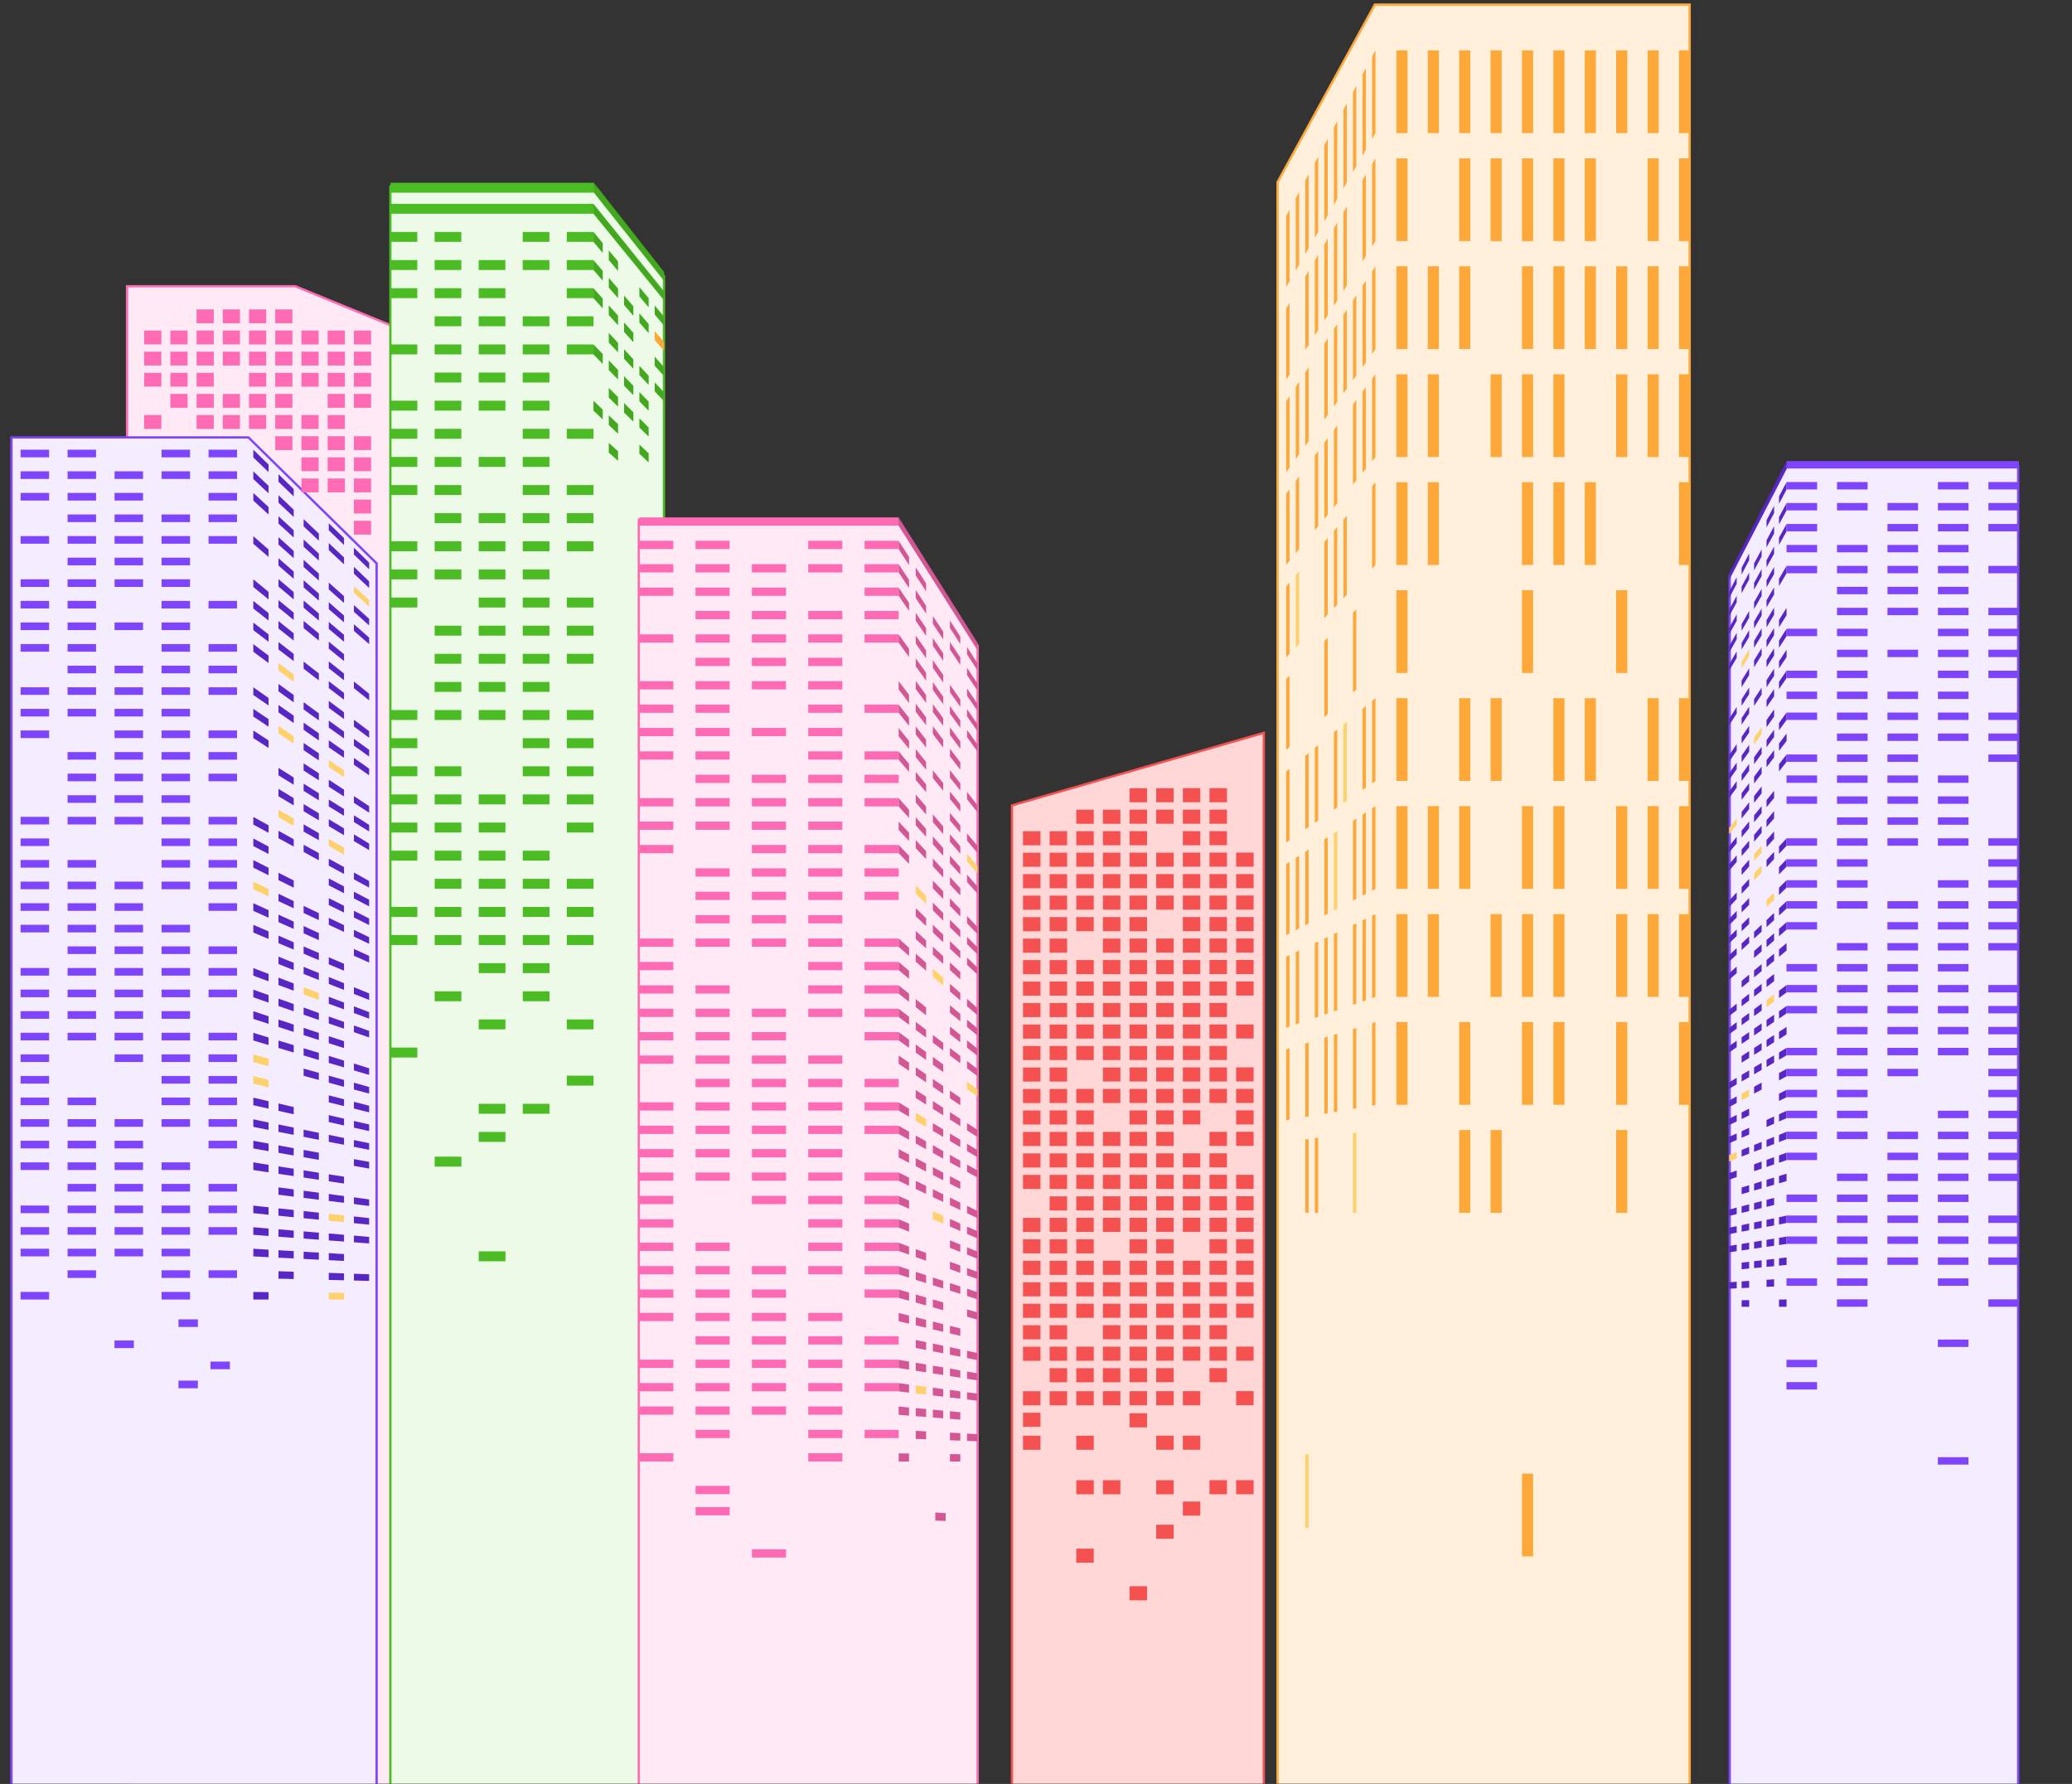 <svg width="905" height="779" fill="none" xmlns="http://www.w3.org/2000/svg"><rect width="100%" height="100%" fill="#333333" stroke="none"/><mask id="a" style="mask-type:alpha" maskUnits="userSpaceOnUse" x="0" y="0" width="905" height="779"><path fill="#C4C4C4" d="M0 0h905v779H0z"/></mask><g mask="url(#a)"><path d="M55.5 125v684.5H173V143l-44-18H55.5z" fill="#FFE9F4" stroke="#FE6BB4"/><path d="M755.5 836V251.5l25-48h101V814l-126 22z" fill="#F3EDFF" stroke="#7E44FE"/><path d="M600.5 2L558 79.5v726h180V2H600.5z" fill="#FFEFDB" stroke="#FDA838"/><path d="M170.5 81v706.5h109v-560H290v-107L259 81h-88.5z" fill="#EDFAE8" stroke="#4BBC24"/><path d="M279 227h112.5l35.5 55v507H279V227z" fill="#FFE9F4" stroke="#FE6BB4"/><path d="M5 794.5V191h103.5l56 55v548.5H5z" fill="#F3EDFF" stroke="#7E44FE"/><path d="M442 1135V351.687L552 320v774.44L442 1135z" fill="#FFD7D7" stroke="#F55151"/><path d="M70.466 144.334h-7.508v6.052h7.508v-6.052zm0 9.23h-7.508v6.052h7.508v-6.052zm0 9.229h-7.508v6.052h7.508v-6.052zm0 18.456h-7.508v6.052h7.508v-6.052zm11.454-36.915h-7.51v6.052h7.51v-6.052zm0 9.23h-7.51v6.052h7.51v-6.052zm0 9.229h-7.51v6.052h7.51v-6.052zm0 9.227h-7.51v6.052h7.51v-6.052zm11.448-36.915H85.86v6.052h7.508v-6.052zm0 9.229H85.86v6.052h7.508v-6.052zm0 9.23H85.86v6.052h7.508v-6.052zm0 9.229H85.86v6.052h7.508v-6.052zm0 9.227H85.86v6.052h7.508v-6.052zm0 9.229H85.86v6.052h7.508v-6.052zm11.449-46.144H97.31v6.052h7.507v-6.052zm0 9.229H97.31v6.052h7.507v-6.052zm0 9.23H97.31v6.052h7.507v-6.052zm0 18.456H97.31v6.052h7.507v-6.052zm0 9.229H97.31v6.052h7.507v-6.052zm11.45-46.144h-7.507v6.052h7.507v-6.052zm0 9.229h-7.507v6.052h7.507v-6.052zm0 9.23h-7.507v6.052h7.507v-6.052zm0 9.229h-7.507v6.052h7.507v-6.052zm0 9.227h-7.507v6.052h7.507v-6.052zm0 9.229h-7.507v6.052h7.507v-6.052zm11.452-46.144h-7.507v6.052h7.507v-6.052zm0 9.229h-7.507v6.052h7.507v-6.052zm0 9.23h-7.507v6.052h7.507v-6.052zm0 9.229h-7.507v6.052h7.507v-6.052zm0 9.227h-7.507v6.052h7.507v-6.052zm0 9.229h-7.507v6.052h7.507v-6.052zm0 9.23h-7.507v6.052h7.507v-6.052zm11.454-46.145h-7.51v6.052h7.51v-6.052zm0 9.23h-7.51v6.052h7.51v-6.052zm0 9.229h-7.51v6.052h7.51v-6.052zm0 18.456h-7.51v6.052h7.51v-6.052zm0 9.23h-7.51v6.052h7.51v-6.052zm0 9.229h-7.51v6.052h7.51v-6.052zm0 9.229h-7.51v6.052h7.51v-6.052zm11.451-64.603h-7.51v6.052h7.51v-6.052zm0 9.23h-7.51v6.052h7.51v-6.052zm0 9.229h-7.51v6.052h7.51v-6.052zm0 9.227h-7.51v6.052h7.51v-6.052zm0 9.229h-7.51v6.052h7.51v-6.052zm0 9.23h-7.51v6.052h7.51v-6.052zm0 9.229h-7.51v6.052h7.51v-6.052zm0 9.229h-7.51v6.052h7.51v-6.052zm11.45-64.603h-7.508v6.052h7.508v-6.052zm0 9.23h-7.508v6.052h7.508v-6.052zm0 9.229h-7.508v6.052h7.508v-6.052zm0 9.227h-7.508v6.052h7.508v-6.052zm0 18.459h-7.508v6.052h7.508v-6.052zm0 9.229h-7.508v6.052h7.508v-6.052zm0 9.229h-7.508v6.052h7.508v-6.052zm0 9.229h-7.508v6.053h7.508v-6.053zm0 9.23h-7.508v6.052h7.508v-6.052z" fill="#FE6BB4"/><path d="M738.179 22h-4.841v36.128h4.841V22zm0 47.145h-4.841v36.128h4.841V69.145zm0 235.734h-4.841v36.128h4.841v-36.128zm0-188.586h-4.841v36.128h4.841v-36.128zm0 235.731h-4.841v36.128h4.841v-36.128zm0-188.586h-4.841v36.128h4.841v-36.128zm0 235.731h-4.841v36.128h4.841v-36.128zm0-188.583h-4.841v36.128h4.841v-36.128zm0 235.731h-4.841v36.128h4.841v-36.128zM724.465 22h-4.841v36.128h4.841V22zm0 47.145h-4.841v36.128h4.841V69.145zm0 235.734h-4.841v36.128h4.841v-36.128zm0-188.586h-4.841v36.128h4.841v-36.128zm0 235.731h-4.841v36.128h4.841v-36.128zm0-188.586h-4.841v36.128h4.841v-36.128zm0 235.731h-4.841v36.128h4.841v-36.128zM710.753 22h-4.841v36.128h4.841V22zm0 235.731h-4.841v36.128h4.841v-36.128zm0-141.438h-4.841v36.128h4.841v-36.128zm0 235.731h-4.841v36.128h4.841v-36.128zm0-188.586h-4.841v36.128h4.841v-36.128zm0 235.731h-4.841v36.128h4.841v-36.128zm0 47.148h-4.841v36.128h4.841v-36.128zm0 47.145h-4.841v36.128h4.841v-36.128zM697.04 22h-4.841v36.128h4.841V22zm0 47.145h-4.841v36.128h4.841V69.145zm0 235.734h-4.841v36.128h4.841v-36.128zm0-188.586h-4.841v36.128h4.841v-36.128zm0 94.293h-4.841v36.128h4.841v-36.128zM683.326 22h-4.841v36.128h4.841V22zm0 47.145h-4.841v36.128h4.841V69.145zm0 235.734h-4.841v36.128h4.841v-36.128zm0-188.586h-4.841v36.128h4.841v-36.128zm0 235.731h-4.841v36.128h4.841v-36.128zm0-188.586h-4.841v36.128h4.841v-36.128zm0 235.731h-4.841v36.128h4.841v-36.128zm0-188.583h-4.841v36.128h4.841v-36.128zm0 235.731h-4.841v36.128h4.841v-36.128zM669.61 22h-4.84v36.128h4.84V22zm0 235.731h-4.84v36.128h4.84v-36.128zm0-188.586h-4.84v36.128h4.84V69.145zm0 47.148h-4.84v36.128h4.84v-36.128zm0 235.731h-4.84v36.128h4.84v-36.128zm0-188.586h-4.84v36.128h4.84v-36.128zm0 235.731h-4.84v36.128h4.84v-36.128zm0-188.583h-4.84v36.128h4.84v-36.128zm0 235.731h-4.84v36.128h4.84v-36.128zM655.898 22h-4.84v36.128h4.84V22zm0 47.145h-4.84v36.128h4.84V69.145zm0 235.734h-4.84v36.128h4.84v-36.128zm0-141.441h-4.84v36.128h4.84v-36.128zm0 235.731h-4.84v36.128h4.84v-36.128zm0 94.293h-4.84v36.128h4.84v-36.128zM642.186 22h-4.841v36.128h4.841V22zm0 47.145h-4.841v36.128h4.841V69.145zm0 235.734h-4.841v36.128h4.841v-36.128zm0-188.586h-4.841v36.128h4.841v-36.128zm0 235.731h-4.841v36.128h4.841v-36.128zm0 94.293h-4.841v36.128h4.841v-36.128zm0 47.145h-4.841v36.128h4.841v-36.128zM628.472 22h-4.841v36.128h4.841V22zm0 94.293h-4.841v36.128h4.841v-36.128zm0 235.731h-4.841v36.128h4.841v-36.128zm0-188.586h-4.841v36.128h4.841v-36.128zm0 235.731h-4.841v36.128h4.841v-36.128zm0-188.583h-4.841v36.128h4.841v-36.128zM614.759 22h-4.841v36.128h4.841V22zm0 235.731h-4.841v36.128h4.841v-36.128zm0-188.586h-4.841v36.128h4.841V69.145zm0 235.734h-4.841v36.128h4.841v-36.128zm0-188.586h-4.841v36.128h4.841v-36.128zm0 235.731h-4.841v36.128h4.841v-36.128zm0-188.586h-4.841v36.128h4.841v-36.128zm0 235.731h-4.841v36.128h4.841v-36.128zm0-188.583h-4.841v36.128h4.841v-36.128zm0 235.731h-4.841v36.128h4.841v-36.128z" fill="#FDA838"/><path fill-rule="evenodd" clip-rule="evenodd" d="M600.757 58.138V22.003c-.487.912-.98 1.828-1.47 2.74V60.73c.49-.861.975-1.726 1.47-2.59zm0 47.159V69.161c-.487.862-.98 1.676-1.47 2.487v35.983c.49-.763.975-1.523 1.47-2.334zm0 235.726v-36.136c-.487.407-.98.803-1.47 1.218v35.989l1.47-1.071zm0-188.573v-36.136c-.487.761-.98 1.523-1.47 2.233v35.988c.49-.714.975-1.373 1.47-2.085zm0 235.729v-36.136c-.487.353-.98.658-1.47.963v35.976c.49-.247.975-.501 1.47-.803zm0-188.573V163.47c-.487.661-.98 1.32-1.47 1.981v35.989c.49-.616.975-1.224 1.47-1.834zm0 235.726v-36.136c-.487.268-.98.509-1.47.712v35.989c.49-.209.975-.362 1.47-.565zm0-188.57v-36.136c-.487.611-.98 1.167-1.47 1.727v35.988c.49-.514.975-1.02 1.47-1.579zm0 235.726v-36.136l-1.47.458v35.988l1.47-.31zM596.588 65.4V29.765c-.487.916-.98 1.778-1.47 2.677v35.445c.49-.864.983-1.675 1.47-2.487zm0 46.393V76.212c-.487.862-.98 1.624-1.47 2.435v35.435c.49-.766.983-1.528 1.47-2.289zm0 232.123v-35.584c-.487.407-.98.803-1.47 1.218v35.381c.49-.356.983-.651 1.47-1.015zm0-185.668v-35.6c-.487.762-.98 1.472-1.47 2.181v35.432c.49-.704.983-1.312 1.47-2.013zm0 232.112v-35.581c-.487.302-.98.607-1.47.963v35.381l1.47-.763zm0-185.676v-35.585c-.487.662-.98 1.269-1.47 1.93v35.379c.49-.557.983-1.117 1.47-1.724zm0 232.12v-35.582c-.487.204-.98.458-1.47.659v35.432c.49-.204.983-.356 1.47-.509zM592.42 72.555V37.49c-.487.912-.977 1.826-1.47 2.741v34.865c.493-.865.983-1.676 1.47-2.54zm0 228.521v-34.975c-.487.458-.977.964-1.47 1.473v34.77c.493-.407.983-.813 1.47-1.268zm0-137.102v-35.025c-.487.712-.977 1.472-1.47 2.235v34.827c.493-.667.983-1.376 1.47-2.037zm0 228.517v-35.022c-.487.302-.977.658-1.47.963v34.873c.493-.255.983-.56 1.47-.814zm0-182.783v-35.065c-.487.66-.977 1.32-1.47 1.981v34.872c.493-.621.983-1.231 1.47-1.788zm0 228.525V403.2c-.487.204-.977.458-1.47.712v34.822c.493-.153.983-.356 1.47-.501zm0 45.727v-35.02c-.487.102-.977.255-1.47.407v34.873c.493-.107.983-.215 1.47-.26z" fill="#FDA838"/><path fill-rule="evenodd" clip-rule="evenodd" d="M592.42 529.593v-34.974c-.487.051-.977.152-1.47.203v34.771h1.47z" fill="#FFD16B"/><path fill-rule="evenodd" clip-rule="evenodd" d="M588.252 79.713v-34.53c-.487.916-.977 1.83-1.47 2.741V82.25c.493-.862.983-1.672 1.47-2.537zm0 45.025V90.222c-.487.803-.977 1.673-1.47 2.486v34.313c.493-.762.983-1.523 1.47-2.283z" fill="#FDA838"/><path fill-rule="evenodd" clip-rule="evenodd" d="M588.252 349.65v-34.466a226.3 226.3 0 01-1.47 1.218v34.262c.493-.302.983-.658 1.47-1.014z" fill="#FFD16B"/><path fill-rule="evenodd" clip-rule="evenodd" d="M588.252 169.71v-34.466c-.487.71-.977 1.472-1.47 2.233v34.262c.493-.659.983-1.371 1.47-2.029zm0 89.986v-34.455c-.487.557-.977 1.116-1.47 1.724v34.262l1.47-1.531zM584.086 86.87V52.914l-1.476 2.742v33.753c.493-.811.983-1.676 1.476-2.537zm0 44.314V97.219c-.493.803-.983 1.675-1.476 2.489v33.754l1.476-2.278zm0 221.359v-33.959l-1.476 1.218v33.756c.493-.353.983-.712 1.476-1.015zm0-177.097v-33.96c-.493.763-.983 1.523-1.476 2.235v33.754c.493-.658.983-1.37 1.476-2.029z" fill="#FDA838"/><path fill-rule="evenodd" clip-rule="evenodd" d="M584.086 396.806V362.9l-1.476.913v33.756l1.476-.763z" fill="#FFD16B"/><path fill-rule="evenodd" clip-rule="evenodd" d="M584.086 219.708V185.8l-1.476 1.98v33.754l1.476-1.826zm0 221.411v-33.957c-.493.252-.983.455-1.476.709v33.756a16.85 16.85 0 011.476-.508zm0-177.1v-33.957c-.493.61-.983 1.167-1.476 1.726v33.754c.493-.493.983-1.015 1.476-1.523zm0 221.362v-33.957l-1.476.455v33.757c.493-.102.983-.153 1.476-.255zm-4.172-391.302v-33.4c-.49.913-.983 1.828-1.473 2.676v33.192c.493-.742.986-1.606 1.473-2.468zm0 217.757v-33.299c-.49.458-.983.964-1.473 1.422v33.146c.493-.41.986-.812 1.473-1.269zm0-174.199V104.28l-1.473 2.438v33.192c.493-.709.984-1.466 1.473-2.273zm0 43.596v-33.4c-.49.76-.983 1.472-1.473 2.181v33.192l1.473-1.973zm0 217.757v-33.4c-.49.305-.983.658-1.473.963v33.192l1.473-.755zm0-174.207v-33.4c-.49.661-.983 1.32-1.473 1.93v33.192c.493-.555.986-1.111 1.473-1.722zm0 217.757v-33.4c-.49.268-.983.509-1.473.712v33.192c.493-.148.986-.351 1.473-.504zm0-174.206v-33.398c-.49.608-.983 1.167-1.473 1.724v33.191l1.473-1.517zm0 217.757v-33.403l-1.473.455v33.191c.495-.056.987-.138 1.473-.243zm-4.169-384.857v-32.84c-.487.914-.98 1.827-1.47 2.74v32.691c.49-.865.983-1.727 1.47-2.591zm0 42.892v-32.841c-.487.803-.98 1.625-1.47 2.487v32.639c.49-.762.983-1.523 1.47-2.285zm0 214.154v-32.841c-.487.407-.98.803-1.47 1.218v32.637c.49-.353.983-.658 1.47-1.014zm0-128.472v-32.841c-.487.661-.98 1.32-1.47 1.981v32.642c.49-.615.983-1.223 1.47-1.782zm0 214.154v-32.841c-.487.254-.98.506-1.47.709v32.64c.49-.152.983-.305 1.47-.508zm0 85.631v-32.79c-.486.093-.976.16-1.47.201v32.589h1.47zm-4.168-421.151V76.11c-.487.912-.977 1.825-1.47 2.74v32.121c.493-.853.972-1.707 1.47-2.529zm0 42.132v-32.335a87.966 87.966 0 01-1.47 2.487v32.12c.493-.753.983-1.51 1.47-2.272zm0 210.599v-32.335l-1.47 1.221v32.121c.493-.346.972-.702 1.47-1.007zm0-168.47v-32.332a72.01 72.01 0 01-1.47 2.232v32.121c.493-.702.972-1.36 1.47-2.021zm0 210.548V370.97c-.487.356-.977.659-1.47.964v32.12c.493-.243.972-.497 1.47-.803zm0 84.261v-32.281l-1.47.455v32.08c.494-.059.985-.144 1.47-.254zm0 42.081V497.36c-.486.093-.976.161-1.47.203v32.03h1.47zM567.408 115.6V83.835c-.487.915-.977 1.83-1.47 2.74v31.586c.493-.886.983-1.748 1.47-2.561zm0 82.799v-31.736a72.26 72.26 0 01-1.47 2.236v31.585c.493-.726.983-1.384 1.47-2.085zm0 207.037v-31.712l-1.47.913v31.586c.493-.27.983-.532 1.47-.787zm0-165.628v-31.725a281.65 281.65 0 01-1.47 1.981v31.521c.493-.559.983-1.162 1.47-1.777zm0 207.047V415.08c-.487.254-.977.508-1.47.709v31.586c.493-.215.983-.367 1.47-.52z" fill="#FDA838"/><path fill-rule="evenodd" clip-rule="evenodd" d="M567.408 281.227v-31.724c-.487.559-.977 1.167-1.47 1.726v31.522c.493-.509.983-1.015 1.47-1.524z" fill="#FFD16B"/><path fill-rule="evenodd" clip-rule="evenodd" d="M563.242 122.808v-31.21c-.493.912-.983 1.825-1.475 2.676v31.013c.492-.803.982-1.617 1.475-2.479zm0 203.391v-31.114c-.493.458-.983.963-1.475 1.421v30.962a31.33 31.33 0 001.475-1.269zm0-162.683V132.3c-.493.803-.983 1.675-1.475 2.436v31.007c.492-.704.982-1.464 1.475-2.227zm0 203.393v-31.216l-1.475 1.218v31.013c.492-.356.982-.659 1.475-1.015zm0-162.734V173.01c-.493.709-.983 1.47-1.475 2.182v31.012c.492-.658.982-1.319 1.475-2.029zm0 203.391v-31.165c-.493.305-.983.659-1.475.964v30.964l1.475-.763zm0-162.683v-31.227l-1.475 1.981v30.962c.492-.554.982-1.157 1.475-1.716zm0 203.394v-31.168c-.493.203-.983.457-1.475.661v31.015c.492-.153.982-.356 1.475-.508zm0-162.735v-31.167c-.493.559-.983 1.169-1.475 1.675v31.015l1.475-1.523zm0 203.442v-31.21l-1.475.457v31.013c.487-.111.979-.198 1.475-.26z" fill="#FDA838"/><path fill-rule="evenodd" clip-rule="evenodd" d="M289.999 138.239c-1.338-1.63-2.696-3.228-4.048-4.858v3.94c1.339 1.606 2.699 3.196 4.048 4.794v-3.876zm0-11.025c-5.129-6.376-10.262-12.72-15.389-19.096-5.128-6.376-10.265-12.738-15.398-19.098v4.326a29932.34 29932.34 0 0015.398 18.873l15.389 18.887v-3.892zm0-8.491c-5.129-6.537-10.257-13.044-15.389-19.58-5.133-6.537-10.265-13.044-15.398-19.567v4.344c5.132 6.456 10.264 12.903 15.398 19.339 5.138 6.47 10.26 12.899 15.389 19.356v-3.892zm-6.682 11.478l-4.051-4.842v4.053a934.605 934.605 0 004.051 4.778v-3.989zm-13.369-16.031c-1.338-1.606-2.698-3.228-4.051-4.858v4.235l4.051 4.794v-4.171zm-6.685-8.006c-1.339-1.63-2.699-3.244-4.051-4.858v4.326c1.339 1.606 2.701 3.196 4.051 4.818v-4.286zm20.054 35.339c-1.339-1.55-2.699-3.116-4.051-4.682v4.053c1.352 1.531 2.701 3.08 4.051 4.614v-3.985zm-6.686-7.718c-1.338-1.582-2.696-3.147-4.048-4.713v4.149a541.914 541.914 0 014.048 4.649v-4.085zm-6.683-7.765c-1.338-1.566-2.698-3.115-4.051-4.697v4.245c1.339 1.55 2.702 3.083 4.051 4.633v-4.181zm-6.685-7.733c-1.339-1.582-2.699-3.132-4.051-4.698v4.326c1.339 1.55 2.701 3.084 4.051 4.633v-4.261zm26.736 41.99c-1.338-1.518-2.696-3.019-4.048-4.537v3.956c1.339 1.502 2.699 2.969 4.048 4.454v-3.873zm-13.368-14.933c-1.338-1.518-2.696-3.02-4.048-4.551v4.149c1.339 1.486 2.699 2.971 4.048 4.473v-4.071zm-6.683-7.49c-1.338-1.502-2.698-3.003-4.051-4.521v4.245l4.051 4.457v-4.181zm-6.685-7.46c-1.339-1.518-2.699-3.017-4.051-4.518v4.325c1.339 1.502 2.701 2.987 4.051 4.473v-4.28zm26.736 40.892c-1.338-1.453-2.696-2.891-4.048-4.357v3.953c1.339 1.437 2.699 2.859 4.048 4.283v-3.879zm-6.682-7.2c-1.35-1.437-2.7-2.884-4.051-4.342v4.053c1.352 1.418 2.701 2.856 4.051 4.283v-3.994zm-6.686-7.176a968.37 968.37 0 00-4.048-4.374v4.149c1.339 1.437 2.699 2.856 4.048 4.309v-4.084zm-6.683-7.206c-1.338-1.454-2.698-2.891-4.051-4.36v4.245c1.339 1.437 2.702 2.859 4.051 4.283v-4.168zm13.369 25.675c-1.35-1.39-2.7-2.784-4.051-4.181v4.053c1.353 1.37 2.703 2.741 4.051 4.114v-3.986zm-6.686-6.9c-1.338-1.422-2.696-2.811-4.048-4.216v4.157a1056.98 1056.98 0 014.048 4.133v-4.074zm-6.683-6.944c-1.338-1.387-2.698-2.792-4.051-4.197v4.245a844.817 844.817 0 004.051 4.133v-4.181zm-6.685-6.909c-1.339-1.405-2.699-2.791-4.051-4.197v4.339c1.339 1.39 2.701 2.763 4.051 4.149v-4.291zm20.054 32.046c-1.35-1.34-2.7-2.678-4.051-4.015v4.053c1.352 1.306 2.701 2.631 4.051 3.953v-3.991zm-6.686-6.635c-1.338-1.358-2.696-2.677-4.048-4.037v4.149l4.048 3.972v-4.084zm-6.683-6.652l-4.051-4.015v4.229l4.051 3.972v-4.186zm13.369 24.57c-1.35-1.275-2.7-2.555-4.051-3.841v4.052l4.051 3.777v-3.988zm-13.369-12.736a1006.846 1006.846 0 00-4.051-3.844v4.232c1.339 1.274 2.702 2.532 4.051 3.793v-4.181zm-6.685-6.36c-1.339-1.293-2.699-2.567-4.051-3.86v4.326c1.351 1.276 2.701 2.546 4.051 3.811v-4.277zm6.685 18.201l-4.051-3.68v4.232l4.051 3.632v-4.184z" fill="#42A91E"/><path fill-rule="evenodd" clip-rule="evenodd" d="M289.999 149.252c-1.338-1.566-2.696-3.116-4.048-4.682v3.937c1.339 1.55 2.699 3.084 4.048 4.634v-3.889z" fill="#FDA838"/><path fill-rule="evenodd" clip-rule="evenodd" d="M755.252 258.357a500.45 500.45 0 013.298-6.314v2.88a1016.05 1016.05 0 00-3.298 6.242v-2.808zm0-7.968c4.177-8.2 8.355-16.374 12.536-24.522 4.182-8.19 8.361-16.363 12.538-24.518v3.249c-4.18 8.123-8.36 16.234-12.538 24.334l-12.536 24.3v-2.843zm5.442-2.439c1.098-2.104 2.199-4.173 3.299-6.277v2.945c-1.1 2.069-2.201 4.173-3.299 6.242v-2.91zm10.889-20.752c1.098-2.142 2.198-4.211 3.299-6.315v3.175c-1.101 2.069-2.201 4.135-3.299 6.242v-3.102zm5.441-10.415c1.098-2.067 2.199-4.173 3.302-6.277v3.249c-1.103 2.104-2.204 4.173-3.302 6.242v-3.214zm-21.772 49.522c1.1-2.069 2.198-4.139 3.298-6.157v2.88c-1.1 2.032-2.198 4.015-3.298 6.093v-2.816zm5.442-10.156c1.098-2.031 2.198-4.062 3.299-6.095v2.945c-1.1 2.031-2.201 4.015-3.299 6.057v-2.907zm5.445-10.104c1.097-2.032 2.198-4.064 3.298-6.13v3.065c-1.101 2.029-2.201 4.06-3.298 6.092v-3.027zm5.444-10.097a384.184 384.184 0 013.299-6.156v3.177a643.145 643.145 0 00-3.299 6.055v-3.076zm5.441-10.156c1.098-2.029 2.199-4.06 3.302-6.129v3.249c-1.103 2.032-2.204 4.064-3.302 6.058v-3.178zm-21.772 48.452a368.744 368.744 0 013.298-5.983v2.843a846.163 846.163 0 00-3.298 5.908v-2.768zm10.887-19.72c1.097-1.993 2.197-3.987 3.298-5.982v3.027c-1.1 1.994-2.201 3.951-3.298 5.908v-2.953zm5.444-9.861c1.098-2.031 2.198-3.988 3.299-5.982v3.14a721.515 721.515 0 00-3.299 5.907v-3.065zm5.441-9.861c1.098-1.993 2.199-3.987 3.302-5.982v3.212c-1.103 1.994-2.204 3.951-3.302 5.907v-3.137zm-21.772 47.378c1.1-1.956 2.198-3.916 3.298-5.835v2.843l-3.298 5.763v-2.771zm5.442-9.636l3.299-5.76v2.918c-1.1 1.919-2.201 3.841-3.299 5.722v-2.88zm5.445-9.564c1.097-1.919 2.198-3.841 3.298-5.835v3.03a374.011 374.011 0 01-3.298 5.76v-2.955zm5.444-9.564a378.92 378.92 0 013.299-5.835v3.102a709.543 709.543 0 00-3.299 5.798v-3.065zm-16.331 36.706a387.655 387.655 0 013.298-5.65v2.808c-1.1 1.873-2.198 3.728-3.298 5.621v-2.779zm5.442-9.342c1.098-1.884 2.198-3.767 3.299-5.65v2.944c-1.1 1.845-2.201 3.691-3.299 5.576v-2.87zm5.445-9.344a421.615 421.615 0 003.298-5.651v3.03c-1.1 1.874-2.201 3.767-3.298 5.622v-3.001zm5.444-9.304c1.098-1.922 2.198-3.769 3.299-5.651v3.102c-1.101 1.874-2.201 3.729-3.299 5.622v-3.073zm5.441-9.345c1.098-1.882 2.199-3.765 3.302-5.648v3.212a1480.455 1480.455 0 01-3.302 5.576v-3.14z" fill="#5826C5"/><path fill-rule="evenodd" clip-rule="evenodd" d="M760.694 288.942c1.098-1.81 2.199-3.657 3.299-5.466v2.944c-1.101 1.81-2.201 3.619-3.299 5.429v-2.907z" fill="#FFD16B"/><path fill-rule="evenodd" clip-rule="evenodd" d="M766.139 279.894c1.097-1.846 2.198-3.656 3.298-5.503v3.065a3933.531 3933.531 0 00-3.298 5.428v-2.99zm5.444-9.047a381.221 381.221 0 013.299-5.503v3.139a657.33 657.33 0 00-3.299 5.464v-3.1zm-10.889 26.291a5118.68 5118.68 0 013.299-5.316v2.99c-1.1 1.734-2.201 3.509-3.299 5.244v-2.918zm5.445-8.788l3.298-5.318v3.027c-1.1 1.809-2.201 3.547-3.298 5.319v-3.028zm5.444-8.79a307.587 307.587 0 013.299-5.316v3.137a612.87 612.87 0 00-3.299 5.281v-3.102zm5.441-8.825a3073.54 3073.54 0 013.302-5.316v3.249c-1.103 1.772-2.204 3.507-3.302 5.279v-3.212zm-21.772 43.17c1.1-1.737 2.198-3.48 3.298-5.171v2.842c-1.1 1.7-2.198 3.4-3.298 5.134v-2.805zm5.442-8.568c1.098-1.7 2.199-3.435 3.299-5.134v2.917l-3.299 5.086v-2.869zm10.889-17.024c1.098-1.772 2.198-3.48 3.299-5.207v3.138a564.64 564.64 0 00-3.299 5.134v-3.065zm5.441-8.569c1.098-1.734 2.199-3.434 3.302-5.168v3.212l-3.302 5.086v-3.13zm-16.33 33.826l3.299-4.984v2.918c-1.1 1.662-2.201 3.287-3.299 4.949v-2.883zm5.445-8.271c1.097-1.662 2.198-3.321 3.298-5.021v3.027a634.663 634.663 0 01-3.298 4.949v-2.955zm5.444-8.271c1.098-1.7 2.198-3.362 3.299-5.021v3.137a512.277 512.277 0 00-3.299 4.949v-3.065zm5.441-8.271c1.098-1.662 2.199-3.324 3.302-5.024v3.212c-1.103 1.659-2.204 3.322-3.302 4.946v-3.134zm-21.772 41.026c1.1-1.625 2.198-3.249 3.298-4.837v2.843a539.338 539.338 0 00-3.298 4.799v-2.805zm5.442-8.014c1.098-1.625 2.199-3.212 3.299-4.837v2.945l-3.299 4.762v-2.87zm10.889-15.988c1.098-1.662 2.198-3.252 3.299-4.877v3.14a440.427 440.427 0 00-3.299 4.802v-3.065zm5.441-8.052c1.098-1.587 2.199-3.212 3.302-4.836v3.212c-1.103 1.624-2.204 3.212-3.302 4.799v-3.175zm-21.772 39.956c1.1-1.55 2.198-3.14 3.298-4.69v2.88c-1.1 1.553-2.198 3.065-3.298 4.653v-2.843zm5.442-7.755l3.299-4.652v2.945c-1.1 1.552-2.201 3.065-3.299 4.617v-2.91z" fill="#5826C5"/><path fill-rule="evenodd" clip-rule="evenodd" d="M766.139 322.214a630.677 630.677 0 003.298-4.728v3.065c-1.1 1.588-2.201 3.103-3.298 4.652v-2.989z" fill="#FFD16B"/><path fill-rule="evenodd" clip-rule="evenodd" d="M771.583 314.456c1.098-1.587 2.198-3.137 3.299-4.689v3.14l-3.299 4.652v-3.103zm-16.331 31.206a263.876 263.876 0 013.298-4.551v2.843c-1.1 1.515-2.198 2.993-3.298 4.508v-2.8zm5.442-7.495l3.299-4.551v2.99l-3.299 4.433v-2.872zm5.445-7.498c1.097-1.515 2.198-2.992 3.298-4.55v3.065c-1.1 1.515-2.201 2.992-3.298 4.505v-3.02zm5.444-7.46c1.098-1.55 2.198-3.027 3.299-4.55v3.137c-1.101 1.515-2.201 2.99-3.299 4.505v-3.092zm5.441-7.495c1.098-1.515 2.199-3.031 3.302-4.55v3.25c-1.103 1.512-2.204 2.989-3.302 4.467v-3.167zm-16.33 30.649c1.098-1.478 2.199-2.918 3.299-4.358v2.945l-3.299 4.32v-2.907zm5.445-7.2c1.097-1.478 2.198-2.918 3.298-4.396v3.065l-3.298 4.32v-2.989zm5.444-7.238a393.19 393.19 0 013.299-4.358v3.14l-3.299 4.32v-3.102zm5.441-7.238c1.098-1.44 2.199-2.88 3.302-4.358v3.25c-1.103 1.44-2.204 2.88-3.302 4.32v-3.212z" fill="#5826C5"/><path fill-rule="evenodd" clip-rule="evenodd" d="M755.252 361.54c1.1-1.44 2.198-2.843 3.298-4.245v2.842c-1.1 1.403-2.198 2.771-3.298 4.173v-2.77z" fill="#FFD16B"/><path fill-rule="evenodd" clip-rule="evenodd" d="M760.694 354.562l3.299-4.211v2.945c-1.1 1.365-2.201 2.77-3.299 4.135v-2.869zm5.445-6.944l3.298-4.208v3.028c-1.1 1.402-2.201 2.767-3.298 4.135v-2.955zm10.885-13.921l3.302-4.211v3.212c-1.103 1.403-2.204 2.768-3.302 4.173v-3.174zm-21.772 35.782c1.1-1.365 2.198-2.73 3.298-4.06v2.842a4671.321 4671.321 0 01-3.298 3.989v-2.771zm5.442-6.729c1.098-1.339 2.199-2.698 3.299-4.015v2.917a1837.426 1837.426 0 00-3.299 3.989v-2.891zm5.445-6.673a649.388 649.388 0 003.298-4.063v3.027a319.686 319.686 0 01-3.298 4.015v-2.979zm5.444-6.687c1.098-1.365 2.198-2.695 3.299-4.06v3.139l-3.299 3.986v-3.065zm-16.331 28.031c1.1-1.338 2.198-2.623 3.298-3.916v2.843c-1.1 1.292-2.198 2.548-3.298 3.841v-2.768zm5.442-6.464c1.098-1.294 2.198-2.586 3.299-3.876v2.944c-1.1 1.256-2.201 2.548-3.299 3.804v-2.872zm5.445-6.387c1.097-1.293 2.198-2.586 3.298-3.916v3.03c-1.1 1.29-2.201 2.583-3.298 3.838v-2.952zm5.444-6.427c1.098-1.338 2.198-2.62 3.299-3.913v3.137a316.094 316.094 0 00-3.299 3.841v-3.065zm-10.889 21.012c1.098-1.255 2.199-2.473 3.299-3.728v2.944c-1.1 1.255-2.201 2.476-3.299 3.694v-2.91z" fill="#5826C5"/><path fill-rule="evenodd" clip-rule="evenodd" d="M766.139 372.988a360.296 360.296 0 003.298-3.729v3.065a1430.875 1430.875 0 00-3.298 3.657v-2.993z" fill="#FFD16B"/><path fill-rule="evenodd" clip-rule="evenodd" d="M771.583 366.821c1.098-1.255 2.198-2.473 3.299-3.729v3.175l-3.299 3.656v-3.102zm-16.331 26.443c1.1-1.218 2.198-2.409 3.298-3.581v2.88c-1.1 1.18-2.198 2.326-3.298 3.507v-2.806zm0 87.296c1.1-.629 2.198-1.22 3.298-1.809v2.88c-1.1.554-2.198 1.143-3.298 1.735v-2.806zm5.442-93.206c1.098-1.183 2.198-2.365 3.299-3.546v2.944c-1.1 1.18-2.201 2.326-3.299 3.509v-2.907z" fill="#5826C5"/><path fill-rule="evenodd" clip-rule="evenodd" d="M760.694 477.581a149.09 149.09 0 013.299-1.809v2.944l-3.299 1.772v-2.907zm5.445-96.137l3.298-3.544v3.028c-1.1 1.217-2.201 2.363-3.298 3.546v-3.03z" fill="#FFD16B"/><path fill-rule="evenodd" clip-rule="evenodd" d="M766.139 474.578a129.222 129.222 0 013.298-1.81v3.028c-1.1.626-2.201 1.18-3.298 1.772v-2.99zm5.444-99.004a223.188 223.188 0 013.299-3.581v3.137a4992.164 4992.164 0 00-3.299 3.546v-3.102zm5.441-5.91c1.098-1.181 2.199-2.364 3.302-3.582v3.25a356.378 356.378 0 01-3.302 3.509v-3.177zm0 98.894c1.098-.591 2.199-1.18 3.302-1.809v3.249l-3.302 1.772v-3.212zm-21.772-67.357c1.1-1.143 2.198-2.289 3.298-3.397v2.843a277.832 277.832 0 00-3.298 3.362v-2.808zm0 87.299l3.298-1.663v2.843c-1.1.554-2.198 1.071-3.298 1.625V488.5zm5.442-92.95a282.635 282.635 0 003.299-3.396v2.944l-3.299 3.322v-2.87zm0 90.217l3.299-1.662v2.944c-1.1.517-2.201 1.071-3.299 1.587v-2.869zm16.33-107.091c1.098-1.145 2.199-2.29 3.302-3.434v3.212c-1.103 1.146-2.204 2.251-3.302 3.359v-3.137zm0 98.905l3.302-1.662v3.212c-1.103.554-2.204 1.071-3.302 1.625v-3.175zm-21.772-68.441c1.1-1.108 2.198-2.179 3.298-3.249v2.842c-1.1 1.071-2.198 2.107-3.298 3.212v-2.805zm0 87.299c1.1-.479 2.198-.999 3.298-1.478v2.843c-1.1.482-2.198.923-3.298 1.44v-2.805zm5.442-92.69l3.299-3.212v2.918c-1.1 1.07-2.201 2.141-3.299 3.174v-2.88zm0 90.216c1.098-.481 2.199-.998 3.299-1.477v2.918l-3.299 1.44v-2.881z" fill="#5826C5"/><path fill-rule="evenodd" clip-rule="evenodd" d="M771.583 393.04c1.098-1.109 2.198-2.179 3.299-3.25v3.102l-3.299 3.213v-3.065z" fill="#FFD16B"/><path fill-rule="evenodd" clip-rule="evenodd" d="M771.583 489.054c1.098-.519 2.198-.999 3.299-1.515v3.14l-3.299 1.44v-3.065zm5.441-101.411c1.098-1.07 2.199-2.141 3.302-3.249v3.212l-3.302 3.212v-3.175zm0 98.935c1.098-.517 2.199-.996 3.302-1.513v3.212l-3.302 1.441v-3.14zm-21.772-69.491l3.298-3.099v2.832c-1.1 1.033-2.198 2.031-3.298 3.064v-2.797z" fill="#5826C5"/><path fill-rule="evenodd" clip-rule="evenodd" d="M755.252 504.378l3.298-1.338v2.845c-1.1.442-2.198.849-3.298 1.29v-2.797z" fill="#FFD16B"/><path fill-rule="evenodd" clip-rule="evenodd" d="M760.694 411.985c1.098-1.035 2.198-2.069 3.299-3.102v2.945c-1.1.998-2.201 1.994-3.299 3.03v-2.873zm0 90.177l3.299-1.338v2.944c-1.1.407-2.201.851-3.299 1.255v-2.861zm5.445-95.273c1.097-1.035 2.197-2.069 3.298-3.102v3.027c-1.1.999-2.201 2.032-3.298 3.027v-2.952zm0 93.094l3.298-1.338v3.027c-1.1.407-2.201.848-3.298 1.255v-2.944zm5.444-98.19a122.284 122.284 0 013.299-3.103v3.103c-1.101.995-2.201 2.031-3.299 3.027v-3.027zm0 95.976l3.299-1.338v3.137c-1.101.407-2.201.851-3.299 1.258v-3.057zm5.441-101.111l3.302-3.102v3.212c-1.103 1.033-2.204 2.029-3.302 3.028v-3.138zm0 98.932c1.098-.444 2.199-.888 3.302-1.367v3.212c-1.103.444-2.204.851-3.302 1.293v-3.138zm-21.772-70.606c1.1-.961 2.198-1.957 3.298-2.918v2.88c-1.1.961-2.198 1.874-3.298 2.881v-2.843zm0 87.296c1.1-.37 2.198-.774 3.298-1.143v2.848c-1.1.369-2.198.776-3.298 1.146v-2.851zm10.887-96.973c1.097-.961 2.198-1.956 3.298-2.944v3.065a123.842 123.842 0 01-3.298 2.88v-3.001zm0 93.097c1.097-.37 2.198-.776 3.298-1.183v3.065c-1.1.406-2.201.776-3.298 1.145v-3.027zm5.444-97.934c1.098-.998 2.198-1.956 3.299-2.944v3.177l-3.299 2.88v-3.113zm0 96.02c1.098-.404 2.198-.773 3.299-1.18v3.14c-1.101.366-2.201.773-3.299 1.142v-3.102zm5.441-100.856c1.098-.999 2.199-1.96 3.302-2.945v3.25l-3.302 2.88v-3.185zm0 98.891c1.098-.369 2.199-.776 3.302-1.18v3.249c-1.103.407-2.204.774-3.302 1.143v-3.212zm-16.33-76.182l3.299-2.768v2.99c-1.1.886-2.201 1.81-3.299 2.696v-2.918zm0 90.216l3.299-.998v2.944c-1.1.332-2.201.627-3.299.959v-2.905zm5.445-94.796c1.097-.921 2.198-1.809 3.298-2.768v3.065c-1.1.924-2.201 1.81-3.298 2.733v-3.03zm0 93.134c1.097-.332 2.198-.701 3.298-1.036v3.068c-1.1.332-2.201.626-3.298.958v-2.99zm5.444-97.668c1.098-.961 2.198-1.874 3.299-2.808v3.177c-1.101.886-2.201 1.81-3.299 2.73v-3.099zm0 95.968l3.299-.996v3.138c-1.101.334-2.201.666-3.299.961v-3.103zm5.441-100.591l3.302-2.771v3.25c-1.103.923-2.204 1.809-3.302 2.733v-3.212zm0 98.929c1.098-.332 2.199-.664 3.302-1.033v3.25c-1.103.331-2.204.663-3.302.96v-3.177zm-21.772-72.625c1.1-.886 2.198-1.772 3.298-2.623v2.846l-3.298 2.545v-2.768zm0 87.286l3.298-.886v2.845a94.12 94.12 0 01-3.298.803v-2.762zm5.442-91.617a196.029 196.029 0 013.299-2.623v2.918l-3.299 2.548v-2.843zm0 90.177c1.098-.268 2.199-.555 3.299-.849v2.944l-3.299.774v-2.869zm5.445-94.5c1.097-.886 2.198-1.734 3.298-2.62v3.027l-3.298 2.548v-2.955zm0 93.097c1.097-.295 2.198-.554 3.298-.849v3.028c-1.1.267-2.201.516-3.298.803v-2.982zm5.444-97.417c1.098-.886 2.198-1.734 3.299-2.62v3.139l-3.299 2.546v-3.065zm0 96.014a105.79 105.79 0 013.299-.851v3.102c-1.101.268-2.201.555-3.299.803v-3.054zm-16.331-75.111c1.1-.849 2.198-1.663 3.298-2.474v2.843c-1.1.803-2.198 1.587-3.298 2.409v-2.778zm0 87.296c1.1-.268 2.198-.48 3.298-.702v2.846c-1.1.219-2.198.404-3.298.626v-2.77zm5.442-91.36l3.299-2.436v2.918c-1.1.803-2.201 1.587-3.299 2.409v-2.891zm0 90.217c1.098-.268 2.199-.482 3.299-.702v2.918c-1.1.22-2.201.442-3.299.626v-2.842zm5.445-94.277l3.298-2.439v3.03c-1.1.803-2.201 1.588-3.298 2.409v-3zm0 93.094l3.298-.664v3.027c-1.1.185-2.201.407-3.298.629v-2.992z" fill="#5826C5"/><path fill-rule="evenodd" clip-rule="evenodd" d="M771.583 436.689a175.951 175.951 0 013.299-2.473v3.137a152.41 152.41 0 00-3.299 2.409v-3.073z" fill="#FFD16B"/><path fill-rule="evenodd" clip-rule="evenodd" d="M771.583 532.666l3.299-.667v3.102a99.606 99.606 0 01-3.299.629v-3.064zm5.441-100.04a167.813 167.813 0 003.302-2.474v3.213c-1.103.803-2.204 1.624-3.302 2.409v-3.148zm0 98.894c1.098-.222 2.199-.444 3.302-.701v3.212l-3.302.664v-3.175zm-21.772-74.742c1.1-.776 2.198-1.55 3.298-2.289v2.806c-1.1.776-2.198 1.515-3.298 2.253v-2.77zm0 87.299l3.298-.554v2.85c-1.1.148-2.198.332-3.298.479v-2.775zm5.442-91.103c1.098-.776 2.199-1.515 3.299-2.288v2.944l-3.299 2.216v-2.872zm0 90.214l3.299-.551v2.944c-1.1.147-2.201.297-3.299.482v-2.875zm5.445-93.98l3.298-2.326v3.027c-1.1.777-2.201 1.515-3.298 2.254v-2.955zm0 93.094l3.298-.554v3.019c-1.1.185-2.201.332-3.298.479v-2.944zm5.444-96.898c1.098-.776 2.198-1.515 3.299-2.288v3.1c-1.101.776-2.201 1.515-3.299 2.253v-3.065zm0 96.012l3.299-.554v3.14c-1.101.147-2.201.331-3.299.479v-3.065zm5.441-99.815c1.098-.739 2.199-1.515 3.302-2.289v3.212c-1.103.774-2.204 1.513-3.302 2.251v-3.174zm0 98.929l3.302-.554v3.212c-1.103.184-2.204.334-3.302.482v-3.14zm-16.33-79.394l3.299-2.104v2.944c-1.1.701-2.201 1.368-3.299 2.069v-2.909zm0 90.213c1.098-.11 2.199-.268 3.299-.369v2.944l-3.299.332v-2.907zm5.445-93.723c1.097-.701 2.198-1.402 3.298-2.141v3.065c-1.1.701-2.201 1.402-3.298 2.069v-2.993zm0 93.097c1.097-.112 2.198-.222 3.298-.369v3.064l-3.298.332v-3.027zm5.444-96.603c1.098-.739 2.198-1.44 3.299-2.141v3.137c-1.102.701-2.201 1.403-3.299 2.106v-3.102zm0 95.974c1.098-.11 2.198-.219 3.299-.369v3.177c-1.101.11-2.201.185-3.299.294v-3.102zm5.441-99.521c1.098-.701 2.199-1.402 3.302-2.141v3.249a1447.73 1447.73 0 00-3.302 2.107v-3.215zm0 98.932c1.098-.15 2.199-.268 3.302-.407v3.25l-3.302.332v-3.175zm-21.772-76.886l3.298-1.994v2.882c-1.1.664-2.198 1.291-3.298 1.92v-2.808zm0 87.298l3.298-.222v2.88c-1.1.038-2.198.113-3.298.148v-2.806zm5.442-90.548l3.299-1.991v2.99l-3.299 1.873v-2.872zm0 90.179l3.299-.222v2.992c-1.1.038-2.201.11-3.299.148v-2.918zm5.445-93.463a157.585 157.585 0 003.298-1.96v3.065c-1.1.629-2.201 1.293-3.298 1.922v-3.027zm5.444-3.25c1.098-.666 2.198-1.338 3.299-1.959v3.14c-1.101.629-2.201 1.293-3.299 1.919v-3.1zm0 96.012l3.299-.222v3.177a90.67 90.67 0 00-3.299.147v-3.102zm5.441-99.264l3.302-1.991v3.249c-1.103.664-2.204 1.29-3.302 1.919v-3.177zm-16.33 108.204c1.098-.037 2.199-.037 3.299-.075v2.918h-3.299v-2.843zm16.33-.3c1.098 0 2.199-.037 3.302-.072v3.212h-3.302v-3.14z" fill="#5826C5"/><path d="M103.531 196.381h-12.44v3.327h12.44v-3.327zm-20.522 0h-12.44v3.327h12.44v-3.327zm-41.05 0H29.522v3.327H41.96v-3.327zm-20.519 0H9v3.327h12.44v-3.327zm82.091 9.43h-12.44v3.327h12.44v-3.327zm-20.522 0h-12.44v3.327h12.44v-3.327zm-20.525 0h-12.44v3.327h12.44v-3.327zm-20.525 0H29.522v3.327H41.96v-3.327zm-20.519 0H9v3.327h12.44v-3.327zm82.091 9.427h-12.44v3.327h12.44v-3.327zm-41.047 0h-12.44v3.327h12.44v-3.327zm-20.525 0H29.522v3.327H41.96v-3.327zm-20.519 0H9v3.327h12.44v-3.327zm82.091 9.43h-12.44v3.328h12.44v-3.328zm-20.522 0h-12.44v3.328h12.44v-3.328zm-20.525 0h-12.44v3.328h12.44v-3.328zm-20.525 0H29.522v3.328H41.96v-3.328zm61.572 9.43h-12.44v3.328h12.44v-3.328zm-20.522 0h-12.44v3.328h12.44v-3.328zm-20.525 0h-12.44v3.328h12.44v-3.328zm-20.525 0H29.522v3.328H41.96v-3.328zm-20.519 0H9v3.328h12.44v-3.328zm61.569 9.43h-12.44v3.328h12.44v-3.328zm-20.525 0h-12.44v3.328h12.44v-3.328zm-20.525 0H29.522v3.328H41.96v-3.328zm41.05 9.431h-12.44v3.327h12.44v-3.327zm-20.525 0h-12.44v3.327h12.44v-3.327zm-20.525 0H29.522v3.327H41.96v-3.327zm-20.519 0H9v3.327h12.44v-3.327zm82.091 9.43h-12.44v3.327h12.44v-3.327zm-20.522 0h-12.44v3.327h12.44v-3.327zm-41.05 0H29.522v3.327H41.96v-3.327zm-20.519 0H9v3.327h12.44v-3.327zm61.569 9.43h-12.44v3.327h12.44v-3.327zm-20.525 0h-12.44v3.327h12.44v-3.327zm-20.525 0H29.522v3.327H41.96v-3.327zm-20.519 0H9v3.327h12.44v-3.327zm82.091 9.43h-12.44v3.327h12.44v-3.327zm-20.522 0h-12.44v3.327h12.44v-3.327zm-41.05 0H29.522v3.327H41.96v-3.327zm-20.519 0H9v3.327h12.44v-3.327zm82.091 9.43h-12.44v3.327h12.44v-3.327zm-20.522 0h-12.44v3.327h12.44v-3.327zm-20.525 0h-12.44v3.327h12.44v-3.327zm-20.525 0H29.522v3.327H41.96v-3.327zm61.572 9.43h-12.44v3.327h12.44v-3.327zm-20.522 0h-12.44v3.327h12.44v-3.327zm-20.525 0h-12.44v3.327h12.44v-3.327zm-20.525 0H29.522v3.327H41.96v-3.327zm-20.519 0H9v3.327h12.44v-3.327zm61.569 9.428h-12.44v3.327h12.44v-3.327zm-20.525 0h-12.44v3.327h12.44v-3.327zm-20.525 0H29.522v3.327H41.96v-3.327zm-20.519 0H9v3.327h12.44v-3.327zm82.091 9.43h-12.44v3.327h12.44v-3.327zm-20.522 0h-12.44v3.327h12.44v-3.327zm-20.525 0h-12.44v3.327h12.44v-3.327zm-41.044 0H9v3.327h12.44v-3.327zm82.091 9.43h-12.44v3.327h12.44v-3.327zm-20.522 0h-12.44v3.327h12.44v-3.327zm-20.525 0h-12.44v3.327h12.44v-3.327zm-20.525 0H29.522v3.327H41.96v-3.327zm61.572 9.43h-12.44v3.327h12.44v-3.327zm-20.522 0h-12.44v3.327h12.44v-3.327zm-20.525 0h-12.44v3.327h12.44v-3.327zm-20.525 0H29.522v3.327H41.96v-3.327zm41.05 9.43h-12.44v3.327h12.44v-3.327zm-20.525 0h-12.44v3.327h12.44v-3.327zm-20.525 0H29.522v3.327H41.96v-3.327zm61.572 9.43h-12.44v3.327h12.44v-3.327zm0 103.729h-12.44v3.327h12.44v-3.327zM83.009 356.687h-12.44v3.327h12.44v-3.327zm0 103.729h-12.44v3.327h12.44v-3.327zM62.484 356.687h-12.44v3.327h12.44v-3.327zm0 103.729h-12.44v3.327h12.44v-3.327zM41.959 356.687H29.522v3.327H41.96v-3.327zm-20.519 0H9v3.327h12.44v-3.327zm0 103.729H9v3.327h12.44v-3.327zm82.091-94.299h-12.44v3.327h12.44v-3.327zm0 103.729h-12.44v3.327h12.44v-3.327zM83.009 366.117h-12.44v3.327h12.44v-3.327zm0 103.729h-12.44v3.327h12.44v-3.327zM21.44 366.117H9v3.327h12.44v-3.327zm0 103.729H9v3.327h12.44v-3.327zm82.091-94.299h-12.44v3.327h12.44v-3.327zm0 103.726h-12.44v3.327h12.44v-3.327zM83.009 375.547h-12.44v3.327h12.44v-3.327zm0 103.726h-12.44v3.327h12.44v-3.327zm-41.05-103.726H29.522v3.327H41.96v-3.327zm0 103.726H29.522v3.327H41.96v-3.327zM21.44 375.547H9v3.327h12.44v-3.327zm0 103.726H9v3.327h12.44v-3.327zm82.091-94.296h-12.44v3.327h12.44v-3.327zm0 103.726h-12.44v3.327h12.44v-3.327zM83.009 384.977h-12.44v3.327h12.44v-3.327zm0 103.726h-12.44v3.327h12.44v-3.327zM62.484 384.977h-12.44v3.327h12.44v-3.327zm0 103.726h-12.44v3.327h12.44v-3.327zM41.959 384.977H29.522v3.327H41.96v-3.327zm0 103.726H29.522v3.327H41.96v-3.327zM21.44 384.977H9v3.327h12.44v-3.327zm0 103.726H9v3.327h12.44v-3.327zm82.091-94.296h-12.44v3.328h12.44v-3.328zm0 103.726h-12.44v3.327h12.44v-3.327zM62.484 394.407h-12.44v3.328h12.44v-3.328zm0 103.726h-12.44v3.327h12.44v-3.327zM41.959 394.407H29.522v3.328H41.96v-3.328zm0 103.726H29.522v3.327H41.96v-3.327zM21.44 394.407H9v3.328h12.44v-3.328zm0 103.726H9v3.327h12.44v-3.327zm61.569-94.298h-12.44v3.327h12.44v-3.327zm0 103.728h-12.44v3.328h12.44v-3.328zM62.484 403.835h-12.44v3.327h12.44v-3.327zm0 103.728h-12.44v3.328h12.44v-3.328zM41.959 403.835H29.522v3.327H41.96v-3.327zm0 103.728H29.522v3.328H41.96v-3.328zM21.44 403.835H9v3.327h12.44v-3.327zm0 103.728H9v3.328h12.44v-3.328zm82.091-94.298h-12.44v3.327h12.44v-3.327zm0 103.728h-12.44v3.328h12.44v-3.328zM83.009 413.265h-12.44v3.327h12.44v-3.327zm0 103.728h-12.44v3.328h12.44v-3.328zM62.484 413.265h-12.44v3.327h12.44v-3.327zm0 103.728h-12.44v3.328h12.44v-3.328zM41.959 413.265H29.522v3.327H41.96v-3.327zm0 103.728H29.522v3.328H41.96v-3.328zm61.572-94.298h-12.44v3.327h12.44v-3.327zm0 103.729h-12.44v3.327h12.44v-3.327zM83.009 422.695h-12.44v3.327h12.44v-3.327zm0 103.729h-12.44v3.327h12.44v-3.327zM62.484 422.695h-12.44v3.327h12.44v-3.327zm0 103.729h-12.44v3.327h12.44v-3.327zM41.959 422.695H29.522v3.327H41.96v-3.327zm0 103.729H29.522v3.327H41.96v-3.327zM21.44 422.695H9v3.327h12.44v-3.327zm0 103.729H9v3.327h12.44v-3.327zm82.091-94.299h-12.44v3.327h12.44v-3.327zm0 103.729h-12.44v3.327h12.44v-3.327zM83.009 432.125h-12.44v3.327h12.44v-3.327zm0 103.729h-12.44v3.327h12.44v-3.327zM62.484 432.125h-12.44v3.327h12.44v-3.327zm0 103.729h-12.44v3.327h12.44v-3.327zM41.959 432.125H29.522v3.327H41.96v-3.327zm0 103.729H29.522v3.327H41.96v-3.327zM21.44 432.125H9v3.327h12.44v-3.327zm0 103.729H9v3.327h12.44v-3.327zm61.569-94.299h-12.44v3.327h12.44v-3.327zm0 103.729h-12.44v3.327h12.44v-3.327zM62.484 441.555h-12.44v3.327h12.44v-3.327zm0 103.729h-12.44v3.327h12.44v-3.327zM41.959 441.555H29.522v3.327H41.96v-3.327zm0 103.729H29.522v3.327H41.96v-3.327zM21.44 441.555H9v3.327h12.44v-3.327zm0 103.729H9v3.327h12.44v-3.327zm82.091-94.299h-12.44v3.328h12.44v-3.328zm0 103.729h-12.44v3.327h12.44v-3.327zM83.009 450.985h-12.44v3.328h12.44v-3.328zm0 103.729h-12.44v3.327h12.44v-3.327zM62.484 450.985h-12.44v3.328h12.44v-3.328zm-20.525 0H29.522v3.328H41.96v-3.328zm0 103.729H29.522v3.327H41.96v-3.327zM21.44 450.985H9v3.328h12.44v-3.328zm61.569 113.159h-12.44v3.327h12.44v-3.327zm-61.569 0H9v3.327h12.44v-3.327z" fill="#7E44FE"/><path fill-rule="evenodd" clip-rule="evenodd" d="M161.234 245.702a487.669 487.669 0 00-6.653-6.507v2.968c2.222 2.142 4.439 4.262 6.653 6.424v-2.885zm-10.981-10.731c-2.217-2.168-4.431-4.299-6.653-6.467v3.043c2.222 2.142 4.436 4.299 6.653 6.425v-3.001zm-21.966-21.384c-2.217-2.206-4.434-4.337-6.653-6.508v3.274c2.219 2.141 4.436 4.261 6.653 6.424v-3.19zm-10.985-10.731a1810.07 1810.07 0 01-6.656-6.467v3.348c2.219 2.168 4.441 4.299 6.656 6.424v-3.305zm43.932 51.029a688.9 688.9 0 00-6.653-6.355v2.969c2.222 2.09 4.439 4.146 6.653 6.277v-2.891zm-10.981-10.466c-2.217-2.09-4.435-4.182-6.653-6.277v3.043c2.222 2.093 4.436 4.149 6.653 6.24v-3.006zm-10.983-10.426a1199.601 1199.601 0 01-6.654-6.317v3.158c2.222 2.094 4.44 4.187 6.654 6.28v-3.121zm-10.983-10.389a507.236 507.236 0 00-6.653-6.354v3.274a907.797 907.797 0 016.653 6.239v-3.159zm-10.985-10.463c-2.215-2.093-4.437-4.186-6.656-6.317v3.349c2.219 2.093 4.441 4.186 6.656 6.239v-3.271z" fill="#5826C5"/><path fill-rule="evenodd" clip-rule="evenodd" d="M161.234 262.065a408.636 408.636 0 00-6.653-6.157v2.945a810.478 810.478 0 016.653 6.086v-2.874z" fill="#FFD16B"/><path fill-rule="evenodd" clip-rule="evenodd" d="M139.27 241.746a4217.027 4217.027 0 00-6.654-6.157v3.121c2.222 2.053 4.437 4.072 6.654 6.087v-3.051zm-10.983-10.156c-2.217-2.093-4.434-4.109-6.653-6.156v3.212a922.362 922.362 0 016.653 6.087v-3.143zm-10.985-10.171a2297.202 2297.202 0 00-6.656-6.157v3.309c2.219 2.055 4.441 4.074 6.656 6.089v-3.241zm43.932 48.828a781.42 781.42 0 00-6.653-6.012v2.929c2.222 1.977 4.44 3.956 6.653 5.937v-2.854zm-10.981-9.933l-6.653-5.934v3.006c2.222 1.978 4.436 3.956 6.653 5.889v-2.961zm-10.983-9.855a505.407 505.407 0 01-6.654-6.012v3.121a531.324 531.324 0 006.654 5.937v-3.046zm-10.983-9.856c-2.217-2.053-4.434-4.031-6.653-6.012v3.196c2.219 1.981 4.436 3.959 6.653 5.974v-3.158zm32.947 37.83a407.892 407.892 0 00-6.653-5.822v2.878c2.222 1.94 4.439 3.843 6.653 5.784v-2.84zm-10.981-9.636l-6.653-5.822v3.046c2.222 1.9 4.436 3.804 6.653 5.744v-2.968zm-10.983-9.623a460.11 460.11 0 01-6.654-5.822v3.132c2.222 1.943 4.437 3.884 6.654 5.784v-3.094zm-10.983-9.591c-2.217-1.978-4.434-3.881-6.653-5.822v3.196c2.219 1.941 4.436 3.844 6.653 5.785v-3.159zm-10.985-9.625c-2.214-1.94-4.432-3.881-6.656-5.822v3.311c2.219 1.938 4.441 3.841 6.656 5.744v-3.233zm32.951 37.252c-2.217-1.874-4.431-3.766-6.653-5.621v3.043c2.222 1.867 4.44 3.731 6.653 5.594v-3.016zm-10.983-9.323c-2.217-1.903-4.432-3.766-6.654-5.67v3.159c2.222 1.866 4.44 3.731 6.654 5.594v-3.083zm-10.983-9.323c-2.217-1.941-4.434-3.804-6.653-5.67v3.236c2.219 1.874 4.436 3.729 6.653 5.622v-3.188zm21.966 27.096l-6.653-5.479v3.07c2.222 1.791 4.436 3.616 6.653 5.404v-2.995zm-10.983-9.058a4826.389 4826.389 0 00-6.654-5.479v3.118c2.222 1.874 4.437 3.654 6.654 5.479v-3.118zm-10.983-9.058a434.504 434.504 0 00-6.653-5.479v3.236c2.219 1.788 4.436 3.614 6.653 5.439v-3.196zm-10.985-9.093a3136.123 3136.123 0 00-6.656-5.479v3.349c2.219 1.825 4.441 3.613 6.656 5.439v-3.309zm43.932 44.482a714.623 714.623 0 00-6.653-5.327v2.931a663.26 663.26 0 016.653 5.287v-2.891zm-10.981-8.828c-2.217-1.75-4.431-3.538-6.653-5.289v3.001c2.222 1.75 4.44 3.501 6.653 5.251v-2.963zm-21.966-17.546c-2.217-1.825-4.434-3.576-6.653-5.353v3.233a797.279 797.279 0 016.653 5.29v-3.17zm-10.985-8.833c-2.215-1.788-4.437-3.539-6.656-5.327v3.311l6.656 5.252v-3.236zm32.951 34.864l-6.653-5.136v3.006c2.222 1.713 4.436 3.386 6.653 5.086v-2.956zm-10.983-8.522a906.635 906.635 0 01-6.654-5.177v3.121c2.222 1.713 4.437 3.426 6.654 5.086v-3.03zm-10.983-8.526c-2.217-1.75-4.434-3.461-6.653-5.174v3.234c2.219 1.675 4.436 3.388 6.653 5.085v-3.145zm-10.985-8.522c-2.215-1.713-4.437-3.424-6.656-5.174v3.308a589.403 589.403 0 006.656 5.086v-3.22zm43.932 42.276a612.454 612.454 0 00-6.653-4.984v2.934a697.13 697.13 0 016.653 4.946v-2.896zm-10.981-8.258c-2.217-1.673-4.431-3.311-6.653-4.984v3.044c2.222 1.636 4.44 3.272 6.653 4.909v-2.969z" fill="#5826C5"/><path fill-rule="evenodd" clip-rule="evenodd" d="M128.287 294.563c-2.217-1.713-4.434-3.349-6.653-5.024v3.233c2.219 1.638 4.436 3.274 6.653 4.947v-3.156z" fill="#FFD16B"/><path fill-rule="evenodd" clip-rule="evenodd" d="M117.302 286.268a823.115 823.115 0 01-6.656-4.987v3.308c2.219 1.676 4.441 3.311 6.656 4.947v-3.268zm43.932 41.17c-2.214-1.606-4.431-3.233-6.653-4.818v2.969c2.222 1.606 4.439 3.158 6.653 4.794v-2.945zm-10.981-7.99a1652.338 1652.338 0 00-6.653-4.794v3.044c2.222 1.606 4.436 3.158 6.653 4.756v-3.006zm-10.983-7.952a1066.78 1066.78 0 01-6.654-4.872v3.159c2.222 1.635 4.437 3.196 6.654 4.794v-3.081zm-10.983-7.993a724.22 724.22 0 00-6.653-4.831v3.233l6.653 4.794v-3.196zm32.947 32.156a277.165 277.165 0 00-6.653-4.682v2.944c2.222 1.561 4.439 3.081 6.653 4.642v-2.904zm-10.981-7.725a9977.479 9977.479 0 00-6.653-4.682v3.094c2.222 1.521 4.44 3.043 6.653 4.567v-2.979zm-10.983-7.725c-2.217-1.561-4.432-3.081-6.654-4.679v3.156c2.222 1.56 4.437 3.083 6.654 4.644v-3.121zm-10.983-7.688c-2.217-1.606-4.434-3.118-6.653-4.679v3.247c2.219 1.56 4.436 3.084 6.653 4.644v-3.212zm-10.985-7.722c-2.214-1.56-4.432-3.12-6.656-4.682v3.349c2.219 1.56 4.441 3.083 6.656 4.604v-3.271z" fill="#5826C5"/><path fill-rule="evenodd" clip-rule="evenodd" d="M150.253 336.381a626.285 626.285 0 00-6.653-4.491v3.046c2.222 1.483 4.44 2.967 6.653 4.451v-3.006z" fill="#FFD16B"/><path fill-rule="evenodd" clip-rule="evenodd" d="M139.27 328.961c-2.217-1.523-4.432-3.006-6.654-4.529v3.159c2.222 1.483 4.44 2.967 6.654 4.451v-3.081z" fill="#5826C5"/><path fill-rule="evenodd" clip-rule="evenodd" d="M128.287 321.502a658.25 658.25 0 00-6.653-4.489v3.233l6.653 4.454v-3.198z" fill="#FFD16B"/><path fill-rule="evenodd" clip-rule="evenodd" d="M117.302 314.033c-2.215-1.482-4.437-2.968-6.656-4.488v3.348l6.656 4.451v-3.311zm43.932 37.989a427 427 0 00-6.653-4.377v2.928c2.222 1.449 4.439 2.857 6.653 4.302v-2.853zm-10.981-7.193l-6.653-4.339v3.044c2.222 1.408 4.436 2.856 6.653 4.264v-2.969zm-10.983-7.155l-6.654-4.336v3.118a671.704 671.704 0 006.654 4.262v-3.044zm-21.968-14.344l-6.656-4.339v3.311c2.219 1.445 4.441 2.853 6.656 4.299v-3.271zm43.932 36.872a578.989 578.989 0 00-6.653-4.187v2.945c2.222 1.37 4.44 2.74 6.653 4.108v-2.866zm-10.981-6.925c-2.217-1.371-4.431-2.778-6.653-4.149v3.006c2.222 1.37 4.44 2.741 6.653 4.111v-2.968zm-10.983-6.887c-2.217-1.371-4.432-2.779-6.654-4.187v3.121c2.222 1.408 4.437 2.776 6.654 4.147v-3.081zm-10.983-6.888c-2.217-1.408-4.434-2.778-6.653-4.186v3.234l6.653 4.111v-3.159zm32.947 28.869a550.427 550.427 0 00-6.653-4.031v2.928c2.222 1.339 4.439 2.626 6.653 3.959v-2.856zm-10.981-6.646l-6.653-3.997v3.044c2.222 1.295 4.436 2.626 6.653 3.918v-2.965zm-10.983-6.585a1576.775 1576.775 0 01-6.654-4.034v3.121a595.842 595.842 0 006.654 3.959v-3.046zm-10.983-6.62a572.488 572.488 0 00-6.653-4.033v3.233a608.76 608.76 0 016.653 3.959v-3.159z" fill="#5826C5"/><path fill-rule="evenodd" clip-rule="evenodd" d="M150.253 370.172c-2.217-1.295-4.431-2.551-6.653-3.843v3.043a642.03 642.03 0 006.653 3.806v-3.006z" fill="#FFD16B"/><path fill-rule="evenodd" clip-rule="evenodd" d="M139.27 363.821c-2.217-1.259-4.432-2.551-6.654-3.844v3.158l6.654 3.766v-3.08z" fill="#5826C5"/><path fill-rule="evenodd" clip-rule="evenodd" d="M128.287 357.463c-2.217-1.295-4.434-2.551-6.653-3.844v3.271l6.653 3.769v-3.196z" fill="#FFD16B"/><path fill-rule="evenodd" clip-rule="evenodd" d="M161.234 384.699a532.505 532.505 0 00-6.653-3.691v2.968c2.222 1.218 4.439 2.409 6.653 3.614v-2.891zm0 89.962c-2.214-.645-4.431-1.255-6.653-1.874v2.969c2.222.57 4.439 1.178 6.653 1.788v-2.883zm-10.981-96.041l-6.653-3.654v3.041c2.222 1.218 4.436 2.409 6.653 3.616v-3.003zm0 92.96c-2.217-.648-4.431-1.255-6.653-1.874v3.057l6.653 1.826v-3.009zm-10.983-99.049l-6.654-3.654v3.121c2.222 1.255 4.437 2.436 6.654 3.654v-3.121zm0 95.968c-2.217-.648-4.432-1.258-6.654-1.874v3.122c2.222.645 4.437 1.217 6.654 1.825v-3.073zm-10.983-102.018a579.015 579.015 0 00-6.653-3.691v3.233l6.653 3.654v-3.196zm-10.985-6.089c-2.215-1.218-4.437-2.436-6.656-3.692v3.349a607.539 607.539 0 006.656 3.616v-3.273z" fill="#5826C5"/><path fill-rule="evenodd" clip-rule="evenodd" d="M117.302 462.295a353.248 353.248 0 01-6.656-1.874v3.349l6.656 1.825v-3.3z" fill="#FFD16B"/><path fill-rule="evenodd" clip-rule="evenodd" d="M161.234 392.887c-2.214-1.178-4.431-2.358-6.653-3.498v2.928c2.222 1.143 4.439 2.283 6.653 3.464v-2.894zm0 89.957l-6.653-1.713v2.931c2.222.57 4.439 1.103 6.653 1.673v-2.891zm-10.981-95.779c-2.217-1.14-4.431-2.321-6.653-3.498v3.043c2.222 1.14 4.44 2.282 6.653 3.424v-2.969zm0 92.963l-6.653-1.713v3.046c2.222.535 4.436 1.103 6.653 1.635v-2.968zm-32.951-110.351a2302.547 2302.547 0 00-6.656-3.538v3.303c2.219 1.177 4.441 2.32 6.656 3.461v-3.226z" fill="#5826C5"/><path fill-rule="evenodd" clip-rule="evenodd" d="M117.302 471.58l-6.656-1.713v3.311c2.219.57 4.441 1.103 6.656 1.676v-3.274z" fill="#FFD16B"/><path fill-rule="evenodd" clip-rule="evenodd" d="M161.234 401.07a470.253 470.253 0 00-6.653-3.349v2.931c2.222 1.103 4.439 2.168 6.653 3.309v-2.891zm0 89.954c-2.214-.493-4.431-1.028-6.653-1.521v2.929c2.222.495 4.439.953 6.653 1.485v-2.893zm-10.981-95.511l-6.653-3.319v3.006c2.222 1.103 4.436 2.205 6.653 3.271v-2.958zm0 92.963c-2.217-.496-4.431-1.028-6.653-1.523v3.005l6.653 1.486v-2.968zm-21.966-103.997c-2.217-1.143-4.434-2.245-6.653-3.348v3.196l6.653 3.311v-3.159zm0 98.935c-2.217-.535-4.434-1.028-6.653-1.561v3.237l6.653 1.482v-3.158zm-10.985-104.491c-2.215-1.103-4.437-2.206-6.656-3.349v3.311l6.656 3.311v-3.273zm0 101.943c-2.215-.536-4.437-1.028-6.656-1.561v3.311l6.656 1.483v-3.233zm43.932-71.616l-6.653-3.196v2.931c2.222 1.071 4.439 2.093 6.653 3.158v-2.893zm0 89.957l-6.653-1.371v2.931c2.222.455 4.439.875 6.653 1.339v-2.899zm-10.981-95.206l-6.653-3.212v3.046a505.123 505.123 0 016.653 3.118v-2.952zm0 92.922l-6.653-1.37v3.043c2.222.421 4.436.876 6.653 1.296v-2.969zm-10.983-98.174l-6.654-3.196v3.119c2.222 1.027 4.437 2.093 6.654 3.121v-3.044zm0 95.929l-6.654-1.371v3.121c2.222.418 4.437.875 6.654 1.293v-3.043zm-10.983-101.181a270.491 270.491 0 00-6.653-3.196v3.196c2.219 1.028 4.436 2.094 6.653 3.121v-3.121zm0 98.897l-6.653-1.37v3.236c2.219.418 4.436.875 6.653 1.293v-3.159z" fill="#5826C5"/><path fill-rule="evenodd" clip-rule="evenodd" d="M117.302 388.208l-6.656-3.196v3.311c2.219 1.071 4.441 2.091 6.656 3.119v-3.234z" fill="#FFD16B"/><path fill-rule="evenodd" clip-rule="evenodd" d="M117.302 490.162a402.769 402.769 0 01-6.656-1.408v3.311c2.219.458 4.441.875 6.656 1.339v-3.242zm43.932-72.767c-2.214-.99-4.431-2.018-6.653-3.006v2.966c2.222.99 4.439 1.941 6.653 2.969v-2.929zm0 89.954c-2.214-.38-4.431-.803-6.653-1.18v2.931c2.222.38 4.439.803 6.653 1.18v-2.931zm-21.964-99.925c-2.217-.99-4.432-2.015-6.654-3.043v3.158a291.72 291.72 0 006.654 2.969v-3.084zm0 95.929c-2.217-.38-4.432-.803-6.654-1.218v3.159c2.222.42 4.437.803 6.654 1.18v-3.121zM128.287 402.44c-2.217-1.028-4.434-2.018-6.653-3.046v3.274l6.653 2.968v-3.196zm0 98.935c-2.217-.418-4.434-.803-6.653-1.218v3.233c2.219.383 4.436.803 6.653 1.181v-3.196zm-10.985-103.922c-2.215-1.025-4.437-2.015-6.656-3.043v3.349l6.656 2.968v-3.274zm0 101.906c-2.215-.383-4.437-.803-6.656-1.218v3.349c2.219.417 4.441.803 6.656 1.178v-3.309zm32.951-78.503c-2.217-.949-4.435-1.9-6.653-2.853v3.081c2.222.915 4.436 1.873 6.653 2.778v-3.006zm0 92.963l-6.653-1.028v3.043c2.222.343 4.436.648 6.653.991v-3.006zm-10.983-97.682c-2.217-.95-4.432-1.874-6.654-2.853v3.158c2.222.953 4.437 1.874 6.654 2.816v-3.121zm0 95.974c-2.217-.342-4.432-.722-6.654-1.07v3.158c2.222.343 4.437.645 6.654.988v-3.076zm-10.983-100.645c-2.217-.99-4.434-1.94-6.653-2.893v3.273c2.219.913 4.436 1.874 6.653 2.816v-3.196zm0 98.889l-6.653-1.028v3.236c2.219.34 4.436.683 6.653.988v-3.196zm-10.985-103.653c-2.214-.953-4.432-1.904-6.656-2.854v3.349c2.219.95 4.441 1.874 6.656 2.816v-3.311zm0 101.929c-2.215-.342-4.437-.685-6.656-1.07v3.348c2.219.343 4.441.685 6.656.991v-3.269zm43.932-74.836a429 429 0 00-6.653-2.703v2.931l6.653 2.626v-2.854zm0 89.954l-6.653-.912v2.925c2.222.305 4.439.573 6.653.838v-2.851zm-10.981-94.408c-2.217-.912-4.431-1.825-6.653-2.7v3.005l6.653 2.626v-2.931zm0 92.925c-2.217-.267-4.431-.572-6.653-.875v3.033l6.653.803v-2.961zM139.27 424.89c-2.217-.913-4.432-1.788-6.654-2.701v3.119l6.654 2.625v-3.043zm0 95.929c-2.217-.303-4.432-.571-6.654-.876v3.121c2.222.268 4.437.536 6.654.838v-3.083zm-10.983-100.38c-2.217-.913-4.434-1.789-6.653-2.704v3.236l6.653 2.626v-3.158zm0 98.934a406.27 406.27 0 00-6.653-.875v3.196c2.219.268 4.436.573 6.653.838v-3.159zm32.947-77.392a420.698 420.698 0 00-6.653-2.548v2.928c2.222.838 4.439 1.636 6.653 2.473v-2.853zm0 89.938c-2.214-.268-4.431-.493-6.653-.723v2.931c2.222.228 4.439.418 6.653.648v-2.856zm-10.981-94.13l-6.653-2.511v3.006c2.222.838 4.436 1.636 6.653 2.474v-2.969z" fill="#5826C5"/><path fill-rule="evenodd" clip-rule="evenodd" d="M150.253 530.752c-2.217-.268-4.431-.495-6.653-.723v3.006c2.222.228 4.436.455 6.653.645v-2.928zm-10.983-97.147l-6.654-2.513v3.126c2.222.838 4.437 1.636 6.654 2.474v-3.087z" fill="#FFD16B"/><path fill-rule="evenodd" clip-rule="evenodd" d="M139.27 529.534l-6.654-.685v3.121c2.222.19 4.437.417 6.654.645v-3.081zm-10.983-100.078a479.917 479.917 0 00-6.653-2.551v3.237c2.219.803 4.436 1.635 6.653 2.473v-3.159zm0 98.897l-6.653-.685v3.196c2.219.23 4.436.458 6.653.648v-3.159zM117.302 425.27a471.29 471.29 0 01-6.656-2.548v3.311c2.219.835 4.441 1.673 6.656 2.473v-3.236zm0 101.903a370.509 370.509 0 01-6.656-.723v3.311l6.656.686v-3.274zm43.932-77.017a333.533 333.533 0 00-6.653-2.359v2.891c2.222.803 4.439 1.561 6.653 2.324v-2.856zm0 89.956l-6.653-.57v2.928c2.222.153 4.439.343 6.653.496v-2.854zm-10.981-93.875c-2.217-.803-4.431-1.561-6.653-2.358v3.043l6.653 2.283v-2.968zm0 92.963l-6.653-.573v3.046c2.222.152 4.436.302 6.653.495V539.2zm-10.983-96.844l-6.654-2.409v3.118c2.222.803 4.437 1.561 6.654 2.321v-3.03zm0 95.931l-6.654-.573v3.121c2.222.19 4.437.343 6.654.495v-3.043zm-10.983-99.85c-2.217-.803-4.434-1.561-6.653-2.358v3.196c2.219.803 4.436 1.56 6.653 2.32v-3.158zm0 98.935l-6.653-.571v3.234c2.219.152 4.436.342 6.653.495v-3.158zm-10.985-102.854a482.235 482.235 0 01-6.656-2.361v3.311c2.219.803 4.441 1.561 6.656 2.321v-3.271zm0 101.951l-6.656-.57v3.311c2.219.19 4.441.343 6.656.493v-3.234zm32.951-81.822l-6.653-2.168v3.043c2.222.723 4.436 1.408 6.653 2.142v-3.017zm0 92.96c-2.217-.112-4.431-.268-6.653-.38v3.044l6.653.342v-3.006zm-10.983-96.576a488.3 488.3 0 01-6.654-2.206v3.159c2.222.722 4.437 1.445 6.654 2.141v-3.094zm0 95.931a427.23 427.23 0 01-6.654-.38v3.156l6.654.343v-3.119zm-10.983-99.545a458.21 458.21 0 00-6.653-2.208v3.236l6.653 2.168v-3.196zm0 98.897c-2.217-.115-4.434-.227-6.653-.38v3.271c2.219.115 4.436.19 6.653.305v-3.196zm-10.985-102.55c-2.215-.723-4.437-1.446-6.656-2.206v3.349l6.656 2.168v-3.311zm0 101.943c-2.215-.153-4.437-.268-6.656-.421v3.349l6.656.343v-3.271zm43.932-79.226l-6.653-2.056v2.969a393.07 393.07 0 006.653 1.978v-2.891zm0 89.954l-6.653-.228v2.969c2.222.037 4.439.115 6.653.152v-2.893zm-10.981-93.308l-6.653-2.056v3.084l6.653 1.941v-2.969zm0 92.928l-6.653-.228v3.081c2.222.04 4.436.115 6.653.153v-3.006zm-10.983-96.309c-2.217-.647-4.432-1.338-6.654-2.018v3.159c2.222.647 4.437 1.338 6.654 1.98v-3.121zm-10.983-3.348a436.16 436.16 0 00-6.653-2.019v3.236c2.219.646 4.436 1.339 6.653 1.979v-3.196zm0 98.934l-6.653-.227v3.271c2.219.04 4.436.077 6.653.152v-3.196zm-10.985-102.283l-6.656-2.056v3.349a382.7 382.7 0 006.656 1.978v-3.271z" fill="#5826C5"/><path fill-rule="evenodd" clip-rule="evenodd" d="M150.253 564.54c-2.217-.037-4.431-.037-6.653-.075v3.006h6.653v-2.931z" fill="#FFD16B"/><path fill-rule="evenodd" clip-rule="evenodd" d="M117.302 564.238c-2.215 0-4.437-.04-6.656-.078v3.311h6.656v-3.233z" fill="#5826C5"/><path d="M793.683 210.498h-13.358v3.231h13.358v-3.231zm88.161-9.152H780.325v3.231h101.519v-3.231zm-66.12 9.152h-13.358v3.231h13.358v-3.231zm44.08 0h-13.358v3.231h13.358v-3.231zm22.041 0h-13.358v3.231h13.358v-3.231zm-88.162 9.151h-13.358v3.231h13.358v-3.231zm22.041 0h-13.358v3.231h13.358v-3.231zm22.04 0h-13.358v3.231h13.358v-3.231zm22.04 0h-13.358v3.231h13.358v-3.231zm22.041 0h-13.358v3.231h13.358v-3.231zm-88.162 9.152h-13.358v3.231h13.358v-3.231zm44.081 0h-13.358v3.231h13.358v-3.231zm22.04 0h-13.358v3.231h13.358v-3.231zm22.041 0h-13.358v3.231h13.358v-3.231zm-88.162 9.152h-13.358v3.231h13.358v-3.231zm22.041 0h-13.358v3.231h13.358v-3.231zm22.04 0h-13.358v3.231h13.358v-3.231zm22.04 0h-13.358v3.231h13.358v-3.231zm-66.121 9.151h-13.358v3.231h13.358v-3.231zm22.041 0h-13.358v3.231h13.358v-3.231zm22.04 0h-13.358v3.231h13.358v-3.231zm22.04 0h-13.358v3.231h13.358v-3.231zm22.041 0h-13.358v3.231h13.358v-3.231zm-66.121 9.15h-13.358v3.23h13.358v-3.23zm22.04 0h-13.358v3.23h13.358v-3.23zm22.04 0h-13.358v3.23h13.358v-3.23zm-44.08 9.151h-13.358v3.231h13.358v-3.231zm22.04 0h-13.358v3.231h13.358v-3.231zm22.04 0h-13.358v3.231h13.358v-3.231zm22.041 0h-13.358v3.231h13.358v-3.231zm-88.162 9.152h-13.358v3.231h13.358v-3.231zm22.041 0h-13.358v3.231h13.358v-3.231zm44.08 0h-13.358v3.231h13.358v-3.231zm22.041 0h-13.358v3.231h13.358v-3.231zm-66.121 9.152h-13.358v3.231h13.358v-3.231zm22.04 0h-13.358v3.231h13.358v-3.231zm22.04 0h-13.358v3.231h13.358v-3.231zm22.041 0h-13.358v3.231h13.358v-3.231zm-88.162 9.152h-13.358v3.23h13.358v-3.23zm22.041 0h-13.358v3.23h13.358v-3.23zm44.08 0h-13.358v3.23h13.358v-3.23zm22.041 0h-13.358v3.23h13.358v-3.23zm-88.162 9.149h-13.358v3.23h13.358v-3.23zm22.041 0h-13.358v3.23h13.358v-3.23zm22.04 0h-13.358v3.23h13.358v-3.23zm22.04 0h-13.358v3.23h13.358v-3.23zm-66.121 9.151h-13.358v3.231h13.358v-3.231zm22.041 0h-13.358v3.231h13.358v-3.231zm22.04 0h-13.358v3.231h13.358v-3.231zm22.04 0h-13.358v3.231h13.358v-3.231zm22.041 0h-13.358v3.231h13.358v-3.231zm-66.121 9.152h-13.358v3.231h13.358v-3.231zm22.04 0h-13.358v3.231h13.358v-3.231zm22.04 0h-13.358v3.231h13.358v-3.231zm22.041 0h-13.358v3.231h13.358v-3.231zm-88.162 9.152h-13.358v3.23h13.358v-3.23zm22.041 0h-13.358v3.23h13.358v-3.23zm22.04 0h-13.358v3.23h13.358v-3.23zm44.081 0h-13.358v3.23h13.358v-3.23zm-88.162 9.151h-13.358v3.231h13.358v-3.231zm22.041 0h-13.358v3.231h13.358v-3.231zm22.04 0h-13.358v3.231h13.358v-3.231zm22.04 0h-13.358v3.231h13.358v-3.231zm-66.121 9.15h-13.358v3.23h13.358v-3.23zm22.041 0h-13.358v3.23h13.358v-3.23zm22.04 0h-13.358v3.23h13.358v-3.23zm22.04 0h-13.358v3.23h13.358v-3.23zm-44.08 9.151h-13.358v3.231h13.358v-3.231zm22.04 0h-13.358v3.231h13.358v-3.231zm22.04 0h-13.358v3.231h13.358v-3.231zm-66.121 9.152h-13.358v3.231h13.358v-3.231zm0 100.664h-13.358v3.23h13.358v-3.23zm22.041-100.664h-13.358v3.231h13.358v-3.231zm0 100.664h-13.358v3.23h13.358v-3.23zm22.04-100.664h-13.358v3.231h13.358v-3.231zm0 100.664h-13.358v3.23h13.358v-3.23zm22.04-100.664h-13.358v3.231h13.358v-3.231zm22.041 0h-13.358v3.231h13.358v-3.231zm0 100.664h-13.358v3.23h13.358v-3.23zm-88.162-91.512h-13.358v3.23h13.358v-3.23zm0 100.663h-13.358v3.231h13.358v-3.231zm22.041-100.663h-13.358v3.23h13.358v-3.23zm0 100.663h-13.358v3.231h13.358v-3.231zm66.121-100.663h-13.358v3.23h13.358v-3.23zm0 100.663h-13.358v3.231h13.358v-3.231zm-88.162-91.512h-13.358v3.231h13.358v-3.231zm0 100.664h-13.358v3.231h13.358v-3.231zm22.041-100.664h-13.358v3.231h13.358v-3.231zm0 100.664h-13.358v3.231h13.358v-3.231zm44.08-100.664h-13.358v3.231h13.358v-3.231zm0 100.664h-13.358v3.231h13.358v-3.231zm22.041-100.664h-13.358v3.231h13.358v-3.231zm0 100.664h-13.358v3.231h13.358v-3.231zm-88.162-91.512h-13.358v3.231h13.358v-3.231zm0 100.664h-13.358v3.231h13.358v-3.231zm22.041-100.664h-13.358v3.231h13.358v-3.231zm0 100.664h-13.358v3.231h13.358v-3.231zm22.04-100.664h-13.358v3.231h13.358v-3.231zm0 100.664h-13.358v3.231h13.358v-3.231zm22.04-100.664h-13.358v3.231h13.358v-3.231zm0 100.664h-13.358v3.231h13.358v-3.231zm22.041-100.664h-13.358v3.231h13.358v-3.231zm0 100.664h-13.358v3.231h13.358v-3.231zm-88.162-91.515h-13.358v3.231h13.358v-3.231zm0 100.664h-13.358v3.231h13.358v-3.231zm44.081-100.664h-13.358v3.231h13.358v-3.231zm0 100.664h-13.358v3.231h13.358v-3.231zm22.04-100.664h-13.358v3.231h13.358v-3.231zm0 100.664h-13.358v3.231h13.358v-3.231zm22.041-100.664h-13.358v3.231h13.358v-3.231zm0 100.664h-13.358v3.231h13.358v-3.231zm-66.121-91.512h-13.358v3.231h13.358v-3.231zm0 100.663h-13.358v3.231h13.358v-3.231zm22.04-100.663h-13.358v3.231h13.358v-3.231zm0 100.663h-13.358v3.231h13.358v-3.231zm22.04-100.663h-13.358v3.231h13.358v-3.231zm0 100.663h-13.358v3.231h13.358v-3.231zm22.041-100.663h-13.358v3.231h13.358v-3.231zm0 100.663h-13.358v3.231h13.358v-3.231zm-88.162-91.511h-13.358v3.23h13.358v-3.23zm0 100.663h-13.358v3.231h13.358v-3.231zm22.041-100.663h-13.358v3.23h13.358v-3.23zm0 100.663h-13.358v3.231h13.358v-3.231zm22.04-100.663h-13.358v3.23h13.358v-3.23zm0 100.663h-13.358v3.231h13.358v-3.231zm22.04-100.663h-13.358v3.23h13.358v-3.23zm0 100.663h-13.358v3.231h13.358v-3.231zm-66.121-91.512h-13.358v3.231h13.358v-3.231zm0 100.664h-13.358v3.231h13.358v-3.231zm22.041-100.664h-13.358v3.231h13.358v-3.231zm0 100.664h-13.358v3.231h13.358v-3.231zm22.04-100.664h-13.358v3.231h13.358v-3.231zm0 100.664h-13.358v3.231h13.358v-3.231zm22.04-100.664h-13.358v3.231h13.358v-3.231zm0 100.664h-13.358v3.231h13.358v-3.231zm22.041-100.664h-13.358v3.231h13.358v-3.231zm0 100.664h-13.358v3.231h13.358v-3.231zm-88.162-91.512h-13.358v3.231h13.358v-3.231zm0 100.664h-13.358v3.23h13.358v-3.23zm22.041-100.664h-13.358v3.231h13.358v-3.231zm0 100.664h-13.358v3.23h13.358v-3.23zm22.04-100.664h-13.358v3.231h13.358v-3.231zm0 100.664h-13.358v3.23h13.358v-3.23zm22.04-100.664h-13.358v3.231h13.358v-3.231zm0 100.664h-13.358v3.23h13.358v-3.23zm22.041-100.664h-13.358v3.231h13.358v-3.231zm0 100.664h-13.358v3.23h13.358v-3.23zm-66.121-91.515h-13.358v3.231h13.358v-3.231zm0 100.664h-13.358v3.231h13.358v-3.231zm22.04-100.664h-13.358v3.231h13.358v-3.231zm0 100.664h-13.358v3.231h13.358v-3.231zm22.04-100.664h-13.358v3.231h13.358v-3.231zm0 100.664h-13.358v3.231h13.358v-3.231zm22.041-100.664h-13.358v3.231h13.358v-3.231zm0 100.664h-13.358v3.231h13.358v-3.231zm-88.162-91.512h-13.358v3.231h13.358v-3.231zm0 100.664h-13.358v3.23h13.358v-3.23zm22.041-100.664h-13.358v3.231h13.358v-3.231zm0 100.664h-13.358v3.23h13.358v-3.23zm22.04-100.664h-13.358v3.231h13.358v-3.231zm22.04 0h-13.358v3.231h13.358v-3.231zm0 100.664h-13.358v3.23h13.358v-3.23zm22.041-100.664h-13.358v3.231h13.358v-3.231zm-66.121 109.815h-13.358v3.231h13.358v-3.231zm66.121 0h-13.358v3.231h13.358v-3.231zm-88.162 36.138h-13.358v3.231h13.358v-3.231zm0-9.737h-13.358v3.23h13.358v-3.23zm66.121-8.841h-13.358v3.231h13.358v-3.231zm0 51.369h-13.358v3.23h13.358v-3.23z" fill="#7E44FE"/><path d="M669.61 643.509h-4.84v36.128h4.84v-36.128z" fill="#FDA838"/><path d="M392.511 225.932H279.174v3.605h113.337v-3.605zm-24.604 10.217h-14.913v3.605h14.913v-3.605zm-49.212 0h-14.913v3.605h14.913v-3.605zm-24.608 0h-14.913v3.605h14.913v-3.605zm98.428 10.217h-14.913v3.605h14.913v-3.605zm-24.608 0h-14.913v3.605h14.913v-3.605zm-24.606 0h-14.913v3.605h14.913v-3.605zm-24.606 0h-14.913v3.605h14.913v-3.605zm-24.608 0h-14.913v3.605h14.913v-3.605zm98.428 10.217h-14.913v3.605h14.913v-3.605zm-49.214 0h-14.913v3.605h14.913v-3.605zm-24.606 0h-14.913v3.605h14.913v-3.605zm-24.608 0h-14.913v3.605h14.913v-3.605zm98.428 10.214h-14.913v3.606h14.913v-3.606zm-24.608 0h-14.913v3.606h14.913v-3.606zm-24.606 0h-14.913v3.606h14.913v-3.606zm-24.606 0h-14.913v3.606h14.913v-3.606zm73.82 10.217h-14.913v3.606h14.913v-3.606zm-24.608 0h-14.913v3.606h14.913v-3.606zm-24.606 0h-14.913v3.606h14.913v-3.606zm-24.606 0h-14.913v3.606h14.913v-3.606zm-24.608 0h-14.913v3.606h14.913v-3.606zm73.82 10.217h-14.913v3.606h14.913v-3.606zm-24.606 0h-14.913v3.606h14.913v-3.606zm-24.606 0h-14.913v3.606h14.913v-3.606zm49.212 10.217h-14.913v3.606h14.913v-3.606zm-24.606 0h-14.913v3.606h14.913v-3.606zm-24.606 0h-14.913v3.606h14.913v-3.606zm-24.608 0h-14.913v3.606h14.913v-3.606zm98.428 10.217h-14.913v3.606h14.913v-3.606zm-24.608 0h-14.913v3.606h14.913v-3.606zm-49.212 0h-14.913v3.606h14.913v-3.606zm-24.608 0h-14.913v3.606h14.913v-3.606zm73.82 10.215h-14.913v3.605h14.913v-3.605zm-24.606 0h-14.913v3.605h14.913v-3.605zm-24.606 0h-14.913v3.605h14.913v-3.605zm-24.608 0h-14.913v3.605h14.913v-3.605zm98.428 10.217h-14.913v3.605h14.913v-3.605zm-24.608 0h-14.913v3.605h14.913v-3.605zm-49.212 0h-14.913v3.605h14.913v-3.605zm-24.608 0h-14.913v3.605h14.913v-3.605zm98.428 10.217h-14.913v3.605h14.913v-3.605zm-24.608 0h-14.913v3.605h14.913v-3.605zm-24.606 0h-14.913v3.605h14.913v-3.605zm-24.606 0h-14.913v3.605h14.913v-3.605zm73.82 10.217h-14.913v3.606h14.913v-3.606zm-24.608 0h-14.913v3.606h14.913v-3.606zm-24.606 0h-14.913v3.606h14.913v-3.606zm-24.606 0h-14.913v3.606h14.913v-3.606zm-24.608 0h-14.913v3.606h14.913v-3.606zm73.82 10.217h-14.913v3.606h14.913v-3.606zm-24.606 0h-14.913v3.606h14.913v-3.606zm-24.606 0h-14.913v3.606h14.913v-3.606zm-24.608 0h-14.913v3.606h14.913v-3.606zm98.428 10.215h-14.913v3.605h14.913v-3.605zm-24.608 0h-14.913v3.605h14.913v-3.605zm-24.606 0h-14.913v3.605h14.913v-3.605zm-49.214 0h-14.913v3.605h14.913v-3.605zm98.428 10.217h-14.913v3.605h14.913v-3.605zm-24.608 0h-14.913v3.605h14.913v-3.605zm-24.606 0h-14.913v3.605h14.913v-3.605zm-24.606 0h-14.913v3.605h14.913v-3.605zm73.82 10.217h-14.913v3.605h14.913v-3.605zm-24.608 0h-14.913v3.605h14.913v-3.605zm-24.606 0h-14.913v3.605h14.913v-3.605zm-24.606 0h-14.913v3.605h14.913v-3.605zm49.212 10.217h-14.913v3.605h14.913v-3.605zm-24.606 0h-14.913v3.605h14.913v-3.605zm-24.606 0h-14.913v3.605h14.913v-3.605zm73.82 10.217h-14.913v3.605h14.913v-3.605zm0 112.382h-14.913v3.606h14.913v-3.606zm-24.608-112.382h-14.913v3.605h14.913v-3.605zm0 112.382h-14.913v3.606h14.913v-3.606zm-24.606-112.382h-14.913v3.605h14.913v-3.605zm0 112.382h-14.913v3.606h14.913v-3.606zm-24.606-112.382h-14.913v3.605h14.913v-3.605zm-24.608 0h-14.913v3.605h14.913v-3.605zm0 112.382h-14.913v3.606h14.913v-3.606zm98.428-102.165h-14.913v3.605h14.913v-3.605zm0 112.379h-14.913v3.606h14.913v-3.606zm-24.608-112.379h-14.913v3.605h14.913v-3.605zm0 112.379h-14.913v3.606h14.913v-3.606zm-73.82-112.379h-14.913v3.605h14.913v-3.605zm0 112.379h-14.913v3.606h14.913v-3.606zm98.428-102.165h-14.913v3.606h14.913v-3.606zm0 112.383h-14.913v3.605h14.913v-3.605zm-24.608-112.383h-14.913v3.606h14.913v-3.606zm0 112.383h-14.913v3.605h14.913v-3.605zm-49.212-112.383h-14.913v3.606h14.913v-3.606zm0 112.383h-14.913v3.605h14.913v-3.605zm-24.608-112.383h-14.913v3.606h14.913v-3.606zm0 112.383h-14.913v3.605h14.913v-3.605zm98.428-102.166h-14.913v3.606h14.913v-3.606zm0 112.383h-14.913v3.605h14.913v-3.605zm-24.608-112.383h-14.913v3.606h14.913v-3.606zm0 112.383h-14.913v3.605h14.913v-3.605zm-24.606-112.383h-14.913v3.606h14.913v-3.606zm0 112.383h-14.913v3.605h14.913v-3.605zm-24.606-112.383h-14.913v3.606h14.913v-3.606zm0 112.383h-14.913v3.605h14.913v-3.605zm-24.608-112.383h-14.913v3.606h14.913v-3.606zm0 112.383h-14.913v3.605h14.913v-3.605zm98.428-102.166h-14.913v3.606h14.913v-3.606zm0 112.383h-14.913v3.605h14.913v-3.605zm-49.214-112.383h-14.913v3.606h14.913v-3.606zm0 112.383h-14.913v3.605h14.913v-3.605zm-24.606-112.383h-14.913v3.606h14.913v-3.606zm0 112.383h-14.913v3.605h14.913v-3.605zm-24.608-112.383h-14.913v3.606h14.913v-3.606zm0 112.383h-14.913v3.605h14.913v-3.605zm73.82-102.166h-14.913v3.606h14.913v-3.606zm0 112.383h-14.913v3.605h14.913v-3.605zm-24.606-112.383h-14.913v3.606h14.913v-3.606zm0 112.383h-14.913v3.605h14.913v-3.605zm-24.606-112.383h-14.913v3.606h14.913v-3.606zm0 112.383h-14.913v3.605h14.913v-3.605zm-24.608-112.383h-14.913v3.606h14.913v-3.606zm0 112.383h-14.913v3.605h14.913v-3.605zm98.428-102.166h-14.913v3.606h14.913v-3.606zm0 112.38h-14.913v3.605h14.913v-3.605zm-24.608-112.38h-14.913v3.606h14.913v-3.606zm0 112.38h-14.913v3.605h14.913v-3.605zm-24.606-112.38h-14.913v3.606h14.913v-3.606zm0 112.38h-14.913v3.605h14.913v-3.605zm-24.606-112.38h-14.913v3.606h14.913v-3.606zm0 112.38h-14.913v3.605h14.913v-3.605zm73.82-102.165h-14.913v3.605h14.913v-3.605zm0 112.382h-14.913v3.606h14.913v-3.606zm-24.608-112.382h-14.913v3.605h14.913v-3.605zm0 112.382h-14.913v3.606h14.913v-3.606zm-24.606-112.382h-14.913v3.605h14.913v-3.605zm0 112.382h-14.913v3.606h14.913v-3.606zm-24.606-112.382h-14.913v3.605h14.913v-3.605zm0 112.382h-14.913v3.606h14.913v-3.606zm-24.608-112.382h-14.913v3.605h14.913v-3.605zm0 112.382h-14.913v3.606h14.913v-3.606zm98.428-102.165h-14.913v3.605h14.913v-3.605zm0 112.382h-14.913v3.606h14.913v-3.606zm-24.608-112.382h-14.913v3.605h14.913v-3.605zm0 112.382h-14.913v3.606h14.913v-3.606zm-24.606-112.382h-14.913v3.605h14.913v-3.605zm0 112.382h-14.913v3.606h14.913v-3.606zm-24.606-112.382h-14.913v3.605h14.913v-3.605zm0 112.382h-14.913v3.606h14.913v-3.606zm-24.608-112.382h-14.913v3.605h14.913v-3.605zm0 112.382h-14.913v3.606h14.913v-3.606zm73.82-102.165h-14.913v3.606h14.913v-3.606zm0 112.382h-14.913v3.606h14.913v-3.606zm-24.606-112.382h-14.913v3.606h14.913v-3.606zm0 112.382h-14.913v3.606h14.913v-3.606zm-24.606-112.382h-14.913v3.606h14.913v-3.606zm0 112.382h-14.913v3.606h14.913v-3.606zm-24.608-112.382h-14.913v3.606h14.913v-3.606zm0 112.382h-14.913v3.606h14.913v-3.606zm98.428-102.165h-14.913v3.606h14.913v-3.606zm0 112.383h-14.913v3.605h14.913v-3.605zm-24.608-112.383h-14.913v3.606h14.913v-3.606zm0 112.383h-14.913v3.605h14.913v-3.605zm-24.606-112.383h-14.913v3.606h14.913v-3.606zm-24.606 0h-14.913v3.606h14.913v-3.606zm0 112.383h-14.913v3.605h14.913v-3.605zm-24.608-112.383h-14.913v3.606h14.913v-3.606zm73.82 122.597h-14.913v3.605h14.913v-3.605zm-73.82 0h-14.913v3.605h14.913v-3.605zm24.608 23.515h-14.913v3.605h14.913v-3.605zm0-9.262h-14.913v3.606h14.913v-3.606zm24.606 27.699h-14.913v3.605h14.913v-3.605zm49.214-440.396h-14.913v3.605h14.913v-3.605z" fill="#FE6BB4"/><path fill-rule="evenodd" clip-rule="evenodd" d="M426.903 289.587a570.931 570.931 0 00-4.522-7.051v3.212c1.51 2.308 3.015 4.618 4.522 6.96v-3.121zm0-8.906c-5.73-9.152-11.46-18.277-17.192-27.374a29655.586 29655.586 0 00-17.199-27.375v3.629c5.735 9.069 11.468 18.125 17.199 27.169l17.192 27.126v-3.175zm-7.467-2.719c-1.504-2.35-3.012-4.66-4.522-7.01v3.297c1.51 2.31 3.018 4.66 4.522 6.96v-3.247zm-14.931-23.17c-1.505-2.393-3.013-4.7-4.523-7.05v3.546c1.51 2.308 3.018 4.618 4.523 6.96v-3.456zm-7.457-11.628c-1.507-2.307-3.017-4.657-4.527-7.007v3.627c1.51 2.35 3.02 4.66 4.527 6.959v-3.579zm29.855 55.286c-1.507-2.308-3.012-4.618-4.522-6.885v3.212c1.51 2.267 3.015 4.492 4.522 6.802v-3.129zm-7.467-11.336a3340.393 3340.393 0 00-4.522-6.802v3.298c1.51 2.267 3.018 4.491 4.522 6.761v-3.257zm-7.465-11.296a1896.011 1896.011 0 01-4.522-6.844v3.42c1.51 2.267 3.018 4.535 4.522 6.805v-3.381zm-7.466-11.256a454.532 454.532 0 00-4.523-6.884v3.544a835.552 835.552 0 014.523 6.761v-3.421zm-7.457-11.338c-1.507-2.268-3.017-4.535-4.527-6.842v3.627c1.51 2.267 3.02 4.534 4.527 6.761v-3.546zm29.855 54.091a570.767 570.767 0 00-4.522-6.692v3.175a795.572 795.572 0 014.522 6.595v-3.078zm-14.932-22.016a9612.24 9612.24 0 01-4.522-6.692v3.381a975.807 975.807 0 004.522 6.595v-3.284zm-7.466-11.007c-1.505-2.267-3.013-4.454-4.523-6.692v3.504a749.664 749.664 0 014.523 6.596v-3.408zm-7.457-11.009l-4.527-6.692v3.587c1.51 2.227 3.02 4.411 4.527 6.598v-3.493zm29.855 52.892c-1.507-2.184-3.012-4.369-4.522-6.513v3.175a5031.56 5031.56 0 014.522 6.424v-3.086zm-7.467-10.758a4192.967 4192.967 0 00-4.522-6.424v3.263c1.51 2.141 3.018 4.282 4.522 6.392v-3.231zm-7.465-10.677a439.096 439.096 0 01-4.522-6.513v3.381a467.312 467.312 0 004.522 6.424v-3.292zm-7.466-10.686a394.126 394.126 0 00-4.523-6.512v3.461a646.043 646.043 0 014.523 6.472v-3.421zm22.398 40.989a458.377 458.377 0 00-4.522-6.309v3.134c1.51 2.101 3.015 4.163 4.522 6.266v-3.091zm-7.467-10.431a3324.156 3324.156 0 00-4.522-6.309v3.3a695.323 695.323 0 014.522 6.223v-3.214zm-7.465-10.432a434.81 434.81 0 01-4.522-6.306v3.381c1.51 2.101 3.015 4.205 4.522 6.266v-3.341zm-7.466-10.388c-1.505-2.141-3.013-4.205-4.523-6.309v3.464c1.51 2.104 3.018 4.165 4.523 6.266v-3.421zm-7.457-10.431l-4.527-6.306v3.586c1.51 2.102 3.02 4.163 4.527 6.224v-3.504zm22.388 40.362c-1.504-2.021-3.012-4.082-4.522-6.103v3.298c1.51 2.022 3.018 4.043 4.522 6.063v-3.258zm-7.465-10.102c-1.507-2.061-3.012-4.082-4.522-6.156v3.423c1.51 2.018 3.018 4.038 4.522 6.06v-3.327zm-7.466-10.099c-1.505-2.104-3.013-4.122-4.523-6.157v3.504c1.51 2.021 3.018 4.039 4.523 6.103v-3.45zm14.931 29.353a3889.572 3889.572 0 00-4.522-5.937v3.341c1.51 1.937 3.018 3.916 4.522 5.853v-3.257zm-7.465-9.813l-4.522-5.937v3.381c1.51 2.021 3.015 3.959 4.522 5.937v-3.381zm-7.466-9.81a345.973 345.973 0 00-4.523-5.937v3.506c1.51 1.938 3.018 3.916 4.523 5.889v-3.458zm-7.457-9.853c-1.506-1.981-3.016-3.96-4.527-5.937v3.627c1.51 1.978 3.02 3.916 4.527 5.889v-3.579zm29.855 48.192c-1.507-1.936-3.012-3.874-4.522-5.771v3.174a654.72 654.72 0 014.522 5.731v-3.134zm-7.467-9.564c-1.504-1.896-3.012-3.833-4.522-5.731v3.257l4.522 5.688v-3.214zm-14.931-19.005c-1.505-1.978-3.013-3.876-4.523-5.814v3.517c1.51 1.898 3.018 3.793 4.523 5.731v-3.434zm-7.457-9.564c-1.507-1.938-3.017-3.836-4.527-5.774v3.587l4.527 5.691v-3.504zm22.388 37.763a2896.236 2896.236 0 00-4.522-5.565v3.255c1.51 1.855 3.018 3.67 4.522 5.525v-3.215zm-7.465-9.235a509.957 509.957 0 01-4.522-5.621v3.381c1.51 1.855 3.015 3.71 4.522 5.525v-3.285zm-7.466-9.234c-1.505-1.898-3.013-3.748-4.523-5.621v3.503c1.51 1.815 3.018 3.67 4.523 5.525v-3.407zm-7.457-9.235c-1.507-1.855-3.017-3.71-4.527-5.621v3.587c1.51 1.855 3.02 3.71 4.527 5.525v-3.491zm29.855 45.802c-1.507-1.813-3.012-3.627-4.522-5.399v3.174a610.607 610.607 0 014.522 5.354v-3.129zm-7.467-8.946c-1.504-1.815-3.012-3.587-4.522-5.402v3.301a3552.61 3552.61 0 014.522 5.316v-3.215zm-14.931-17.851c-1.505-1.855-3.013-3.627-4.523-5.442v3.504a619.907 619.907 0 014.523 5.353v-3.415zm-7.457-8.989c-1.507-1.772-3.017-3.586-4.527-5.398v3.586c1.51 1.812 3.02 3.587 4.527 5.354v-3.542z" fill="#D55695"/><path fill-rule="evenodd" clip-rule="evenodd" d="M426.903 378.141c-1.507-1.732-3.012-3.504-4.522-5.236v3.212c1.51 1.73 3.015 3.421 4.522 5.193v-3.169z" fill="#FFD16B"/><path fill-rule="evenodd" clip-rule="evenodd" d="M419.436 369.485a2708.623 2708.623 0 00-4.522-5.196v3.298c1.51 1.732 3.018 3.423 4.522 5.155v-3.257zm-7.465-8.609c-1.507-1.732-3.012-3.504-4.522-5.278v3.404c1.51 1.772 3.015 3.464 4.522 5.193v-3.319zm-7.466-8.667a533.137 533.137 0 00-4.523-5.236v3.507c1.51 1.729 3.018 3.46 4.523 5.193v-3.464zm22.398 34.837a289.688 289.688 0 00-4.522-5.069v3.174c1.51 1.689 3.015 3.338 4.522 5.03v-3.135zm-7.467-8.37l-4.522-5.069v3.329c1.51 1.649 3.018 3.298 4.522 4.947v-3.207zm-7.465-8.367c-1.507-1.692-3.012-3.341-4.522-5.086v3.424c1.51 1.689 3.015 3.338 4.522 5.029v-3.367zm-7.466-8.327c-1.505-1.732-3.013-3.381-4.523-5.086v3.504c1.51 1.691 3.018 3.34 4.523 5.029v-3.447zm-7.457-8.371l-4.527-5.069v3.627c1.51 1.691 3.02 3.34 4.527 4.989v-3.547zm22.388 34.22a465.247 465.247 0 00-4.522-4.867v3.298c1.51 1.606 3.018 3.212 4.522 4.818v-3.249zm-7.465-8.041c-1.507-1.649-3.012-3.255-4.522-4.907v3.424l4.522 4.818v-3.335zm-7.466-8.079a486.919 486.919 0 00-4.523-4.866v3.504l4.523 4.818v-3.456zm-7.457-8.081c-1.507-1.606-3.017-3.212-4.527-4.866v3.63a9995.54 9995.54 0 014.527 4.818v-3.582zm29.855 41.145a469.612 469.612 0 00-4.522-4.741v3.175c1.51 1.565 3.015 3.091 4.522 4.657v-3.091zm-7.467-7.793a3905.77 3905.77 0 00-4.522-4.7v3.298c1.51 1.526 3.018 3.091 4.522 4.617v-3.215zm-7.465-7.751a5011.907 5011.907 0 00-4.522-4.698v3.378a524.451 524.451 0 004.522 4.617v-3.297zm-14.923-15.541l-4.527-4.701v3.587c1.51 1.566 3.02 3.092 4.527 4.658v-3.544zm29.855 39.947c-1.507-1.523-3.012-3.049-4.522-4.534v3.166l4.522 4.454v-3.086zm-7.467-7.503c-1.504-1.483-3.012-3.009-4.522-4.494v3.257l4.522 4.455v-3.218zm-7.465-7.463c-1.507-1.482-3.012-3.008-4.522-4.534v3.381a489.529 489.529 0 004.522 4.494v-3.341z" fill="#D55695"/><path fill-rule="evenodd" clip-rule="evenodd" d="M404.505 391.211c-1.505-1.525-3.013-3.011-4.523-4.537v3.507c1.51 1.483 3.018 2.967 4.523 4.451v-3.421z" fill="#FFD16B"/><path fill-rule="evenodd" clip-rule="evenodd" d="M426.903 422.502a408.407 408.407 0 00-4.522-4.371v3.175c1.51 1.443 3.015 2.845 4.522 4.283v-3.087zm-7.467-7.216l-4.522-4.328v3.297c1.51 1.403 3.018 2.846 4.522 4.248v-3.217zm-7.465-7.131a457.286 457.286 0 01-4.522-4.371v3.381c1.51 1.442 3.015 2.885 4.522 4.282v-3.292zm-7.466-7.173a409.201 409.201 0 00-4.523-4.372v3.504c1.51 1.403 3.018 2.846 4.523 4.283v-3.415zm14.931 23.458c-1.504-1.402-3.012-2.762-4.522-4.165v3.298c1.51 1.403 3.018 2.762 4.522 4.122v-3.255zm-7.465-6.884c-1.507-1.363-3.012-2.763-4.522-4.165v3.429l4.522 4.082v-3.346zm-7.466-6.893c-1.505-1.4-3.013-2.76-4.523-4.162v3.544l4.523 4.082v-3.464zm22.398 29.525c-1.507-1.36-3.012-2.677-4.522-4v3.213c1.51 1.317 3.015 2.596 4.522 3.916v-3.129zm0 97.459a211.41 211.41 0 00-4.522-2.018v3.212c1.51.618 3.015 1.277 4.522 1.938v-3.132zm-7.467-104.055l-4.522-3.959v3.298c1.51 1.32 3.018 2.599 4.522 3.919v-3.258zm0 100.717a200.474 200.474 0 00-4.522-2.021v3.298l4.522 1.981v-3.258z" fill="#D55695"/><path fill-rule="evenodd" clip-rule="evenodd" d="M411.971 426.991l-4.522-3.959v3.381c1.51 1.36 3.015 2.639 4.522 3.959v-3.381zm0 103.978a201.921 201.921 0 00-4.522-2.019v3.381c1.51.699 3.015 1.317 4.522 1.978v-3.34z" fill="#FFD16B"/><path fill-rule="evenodd" clip-rule="evenodd" d="M404.505 420.441c-1.505-1.362-3.013-2.676-4.523-3.999v3.504l4.523 3.956v-3.461zm-7.457-6.598c-1.507-1.317-3.017-2.636-4.527-3.999v3.63c1.51 1.319 3.02 2.636 4.527 3.916v-3.547zm0 110.407c-1.507-.661-3.017-1.319-4.527-2.021v3.627l4.527 1.981v-3.587zm29.855-75.197a325.82 325.82 0 00-4.522-3.793v3.174a378.23 378.23 0 014.522 3.748v-3.129zm0 97.459l-4.522-1.855v3.175c1.51.618 3.015 1.194 4.522 1.812v-3.132zm-7.467-103.768a409.977 409.977 0 01-4.522-3.793v3.298l4.522 3.71v-3.215zm0 100.717l-4.522-1.855v3.298c1.51.578 3.018 1.196 4.522 1.772v-3.215zm-22.388-119.559l-4.527-3.833v3.587c1.51 1.277 3.02 2.516 4.527 3.747v-3.501zm0 110.407l-4.527-1.855v3.587c1.51.618 3.02 1.194 4.527 1.812v-3.544zm29.855-76.394a323.361 323.361 0 00-4.522-3.627v3.175c1.51 1.194 3.015 2.35 4.522 3.587v-3.135zm0 97.46c-1.507-.535-3.012-1.114-4.522-1.649v3.175c1.51.535 3.015 1.03 4.522 1.606v-3.132zm-7.467-103.49l-4.522-3.587v3.258c1.51 1.196 3.018 2.39 4.522 3.546v-3.217zm0 100.728c-1.504-.536-3.012-1.114-4.522-1.649v3.257l4.522 1.606v-3.214zm-14.931-112.672a319.277 319.277 0 00-4.523-3.629v3.463l4.523 3.587v-3.421zm0 107.19c-1.505-.579-3.013-1.114-4.523-1.692v3.504l4.523 1.606v-3.418zm-7.457-113.21c-1.507-1.196-3.017-2.39-4.527-3.627v3.587l4.527 3.587v-3.547zm0 110.447c-1.507-.578-3.017-1.113-4.527-1.691v3.586l4.527 1.607v-3.502zm29.855-77.59l-4.522-3.461v3.175c1.51 1.153 3.015 2.267 4.522 3.42v-3.134zm0 97.462l-4.522-1.485v3.174c1.51.496 3.015.948 4.522 1.443v-3.132zm-7.467-103.15l-4.522-3.464v3.298a298.264 298.264 0 014.522 3.381v-3.215zm0 100.675l-4.522-1.483v3.297c1.51.455 3.018.948 4.522 1.403v-3.217zm-7.465-106.366l-4.522-3.461v3.381c1.51 1.114 3.015 2.267 4.522 3.381v-3.301zm0 103.935l-4.522-1.486v3.381c1.51.455 3.015.948 4.522 1.403v-3.298zm-7.466-109.623a151.663 151.663 0 00-4.523-3.463v3.463c1.51 1.114 3.018 2.267 4.523 3.381v-3.381zm0 107.15l-4.523-1.486v3.504c1.51.455 3.018.95 4.523 1.403v-3.421zm-7.457-112.88l-4.527-3.464v3.587c1.51 1.156 3.02 2.267 4.527 3.38v-3.503zm0 110.447c-1.507-.496-3.017-.991-4.527-1.526v3.587c1.51.495 3.02.947 4.527 1.442v-3.503z" fill="#D55695"/><path fill-rule="evenodd" clip-rule="evenodd" d="M426.903 475.601c-1.507-1.071-3.012-2.185-4.522-3.255v3.212c1.51 1.07 3.015 2.104 4.522 3.212v-3.169z" fill="#FFD16B"/><path fill-rule="evenodd" clip-rule="evenodd" d="M426.903 573.063c-1.507-.412-3.012-.867-4.522-1.28v3.175c1.51.412 3.015.867 4.522 1.279v-3.174zM411.971 464.8c-1.507-1.071-3.012-2.184-4.522-3.298v3.421a153.897 153.897 0 004.522 3.212V464.8zm0 103.932c-1.507-.412-3.012-.864-4.522-1.317v3.421c1.51.452 3.015.864 4.522 1.277v-3.381zm-7.466-109.331c-1.505-1.114-3.013-2.187-4.523-3.3v3.546c1.51 1.071 3.018 2.142 4.523 3.212v-3.458zm0 107.19c-1.505-.455-3.013-.868-4.523-1.32v3.504c1.51.412 3.018.864 4.523 1.277v-3.461zm-7.457-112.592c-1.507-1.113-3.017-2.184-4.527-3.297v3.627l4.527 3.212v-3.542zm0 110.405a183.286 183.286 0 01-4.527-1.32v3.632c1.51.453 3.02.865 4.527 1.277v-3.589zm22.388-85.051l-4.522-3.091v3.338c1.51.99 3.018 2.021 4.522 3.011v-3.258zm0 100.717l-4.522-1.113v3.298c1.51.372 3.018.701 4.522 1.07v-3.255zm-7.465-105.829c-1.507-1.031-3.012-2.021-4.522-3.092v3.421c1.51 1.031 3.015 2.021 4.522 3.051v-3.38zm0 103.985c-1.507-.372-3.012-.784-4.522-1.154v3.421c1.51.372 3.015.702 4.522 1.071v-3.338zm-7.466-109.055a276.165 276.165 0 00-4.523-3.134v3.546a258.17 258.17 0 014.523 3.052v-3.464zm0 107.147l-4.523-1.114v3.507c1.51.369 3.018.741 4.523 1.07v-3.463zm-7.457-112.3a1891.662 1891.662 0 00-4.527-3.094v3.63c1.51 1.03 3.02 2.018 4.527 3.048v-3.584zm0 110.445a182.08 182.08 0 01-4.527-1.154v3.627c1.51.372 3.02.744 4.527 1.071v-3.544zm29.855-81.089c-1.507-.99-3.012-1.981-4.522-2.928v3.174l4.522 2.846v-3.092zm0 97.457l-4.522-.991v3.175c1.51.329 3.015.618 4.522.908v-3.092zm-7.467-102.275a240.682 240.682 0 00-4.522-2.928v3.257c1.51.948 3.018 1.896 4.522 2.846v-3.175zm0 100.666c-1.504-.289-3.012-.618-4.522-.947v3.297l4.522.868v-3.218zm-7.465-105.484c-1.507-.991-3.012-1.938-4.522-2.928v3.38l4.522 2.846v-3.298zm0 103.918c-1.507-.329-3.012-.618-4.522-.947v3.381c1.51.286 3.015.575 4.522.907v-3.341zm-7.466-108.755c-1.505-.99-3.013-1.938-4.523-2.928v3.504l4.523 2.845v-3.421zm0 107.189a169.005 169.005 0 00-4.523-.95v3.464c1.51.289 3.018.618 4.523.907v-3.421zm22.398-83.856a256.043 256.043 0 00-4.522-2.762v3.174c1.51.908 3.015 1.772 4.522 2.677v-3.089zm0 97.46a163.712 163.712 0 00-4.522-.782v3.175c1.51.246 3.015.452 4.522.698v-3.091zM419.436 497.7l-4.522-2.72v3.258c1.51.907 3.018 1.772 4.522 2.676V497.7zm0 100.717c-1.504-.289-3.012-.536-4.522-.785v3.258c1.51.246 3.018.495 4.522.702v-3.175zm-7.465-105.252l-4.522-2.722v3.381c1.51.907 3.015 1.772 4.522 2.676v-3.335zm0 103.932l-4.522-.741v3.38c1.51.207 3.015.453 4.522.699v-3.338z" fill="#D55695"/><path fill-rule="evenodd" clip-rule="evenodd" d="M404.505 488.671a249.013 249.013 0 00-4.523-2.762v3.503c1.51.868 3.018 1.772 4.523 2.677v-3.418z" fill="#FFD16B"/><path fill-rule="evenodd" clip-rule="evenodd" d="M404.504 595.818l-4.512-.728v3.463c1.51.246 3.018.495 4.522.702l-.01-3.437zm-7.456-111.681c-1.507-.908-3.017-1.815-4.527-2.763v3.587c1.51.908 3.02 1.812 4.527 2.677v-3.501zm0 110.417a168.105 168.105 0 01-4.527-.784v3.587l4.527.744v-3.547zm29.855-83.457c-1.507-.865-3.012-1.729-4.522-2.554v3.132c1.51.867 3.015 1.692 4.522 2.516v-3.094zm0 97.462l-4.522-.618v3.174c1.51.163 3.015.37 4.522.535v-3.091zm-7.467-101.708c-1.504-.864-3.012-1.689-4.522-2.556v3.298c1.51.824 3.018 1.65 4.522 2.476v-3.218zm0 100.718l-4.522-.619v3.298c1.51.166 3.018.329 4.522.535v-3.214zm-7.465-104.923l-4.522-2.596v3.381c1.51.864 3.015 1.689 4.522 2.513v-3.298zm0 103.932l-4.522-.618v3.38c1.51.206 3.015.372 4.522.536v-3.298zm-7.466-108.177c-1.505-.867-3.013-1.692-4.523-2.556v3.463c1.51.865 3.018 1.689 4.523 2.514v-3.421z" fill="#D55695"/><path fill-rule="evenodd" clip-rule="evenodd" d="M404.505 605.591l-4.523-.619v3.501c1.51.164 3.018.37 4.523.536v-3.418z" fill="#FFD16B"/><path fill-rule="evenodd" clip-rule="evenodd" d="M397.048 494.153a256.683 256.683 0 01-4.527-2.556v3.586c1.51.868 3.02 1.692 4.527 2.517v-3.547zm0 110.447l-4.527-.618v3.586c1.51.207 3.02.372 4.527.536V604.6zm22.388-88.637l-4.522-2.35v3.297c1.51.785 3.018 1.526 4.522 2.31v-3.257zm0 100.717c-1.504-.123-3.012-.289-4.522-.412v3.298l4.522.372v-3.258zm-7.465-104.633a256.987 256.987 0 01-4.522-2.393v3.423c1.51.782 3.015 1.566 4.522 2.308v-3.338zm0 103.921a161.528 161.528 0 01-4.522-.412v3.421l4.522.372v-3.381zm-7.466-107.837c-1.505-.827-3.013-1.606-4.523-2.393v3.504l4.523 2.35v-3.461zm0 107.146c-1.505-.123-3.013-.246-4.523-.412v3.547c1.51.123 3.018.206 4.523.329v-3.464zm-7.457-111.105c-1.507-.784-3.017-1.566-4.527-2.39v3.637l4.527 2.351v-3.598zm0 110.458c-1.507-.166-3.017-.289-4.527-.455v3.629l4.527.37v-3.544zm29.855-85.845l-4.522-2.228v3.213a227.51 227.51 0 004.522 2.141v-3.126zm0 97.459l-4.522-.246v3.212c1.51.04 3.015.123 4.522.166v-3.132zm-7.467-101.087a1585.37 1585.37 0 00-4.522-2.227v3.338l4.522 2.104v-3.215zm0 100.675l-4.522-.247v3.338c1.51.043 3.018.123 4.522.166v-3.257zm-7.465-104.352c-1.507-.702-3.012-1.443-4.522-2.184v3.42c1.51.702 3.015 1.443 4.522 2.142v-3.378zm-7.466-3.622a220.171 220.171 0 00-4.523-2.184v3.504c1.51.701 3.018 1.442 4.523 2.141v-3.461zm-.001 107.19l-4.512-.247v3.547c1.51.04 3.018.08 4.522.163l-.01-3.463zm-7.456-110.817l-4.527-2.227v3.63c1.51.741 3.02 1.442 4.527 2.141v-3.544zm22.388 120.795c-1.504-.043-3.012-.043-4.522-.083v3.258h4.522v-3.175zm-22.388-.321c-1.507 0-3.017-.04-4.527-.08v3.587h4.527v-3.507zm15.99 26.015l-4.522-.246v3.544c1.51.043 3.014.083 4.522.166v-3.464z" fill="#D55695"/><path fill-rule="evenodd" clip-rule="evenodd" d="M571.577 667.235v-32.233c-.486.093-.976.161-1.47.204v32.029h1.47z" fill="#FFD16B"/><path d="M259.212 101.287h-11.66v4.334h11.66v-4.334zm0-12.283h-88.619v4.333h88.619v-4.333zm0-9.187h-88.619v4.334h88.619v-4.334zm-19.24 21.47h-11.66v4.334h11.66v-4.334zm-38.48 0h-11.66v4.334h11.66v-4.334zm-19.239 0h-11.66v4.334h11.66v-4.334zm76.959 12.281h-11.66v4.334h11.66v-4.334zm-19.24 0h-11.66v4.334h11.66v-4.334zm-19.24 0h-11.66v4.334h11.66v-4.334zm-19.24 0h-11.66v4.334h11.66v-4.334zm-19.239 0h-11.66v4.334h11.66v-4.334zm76.959 12.281h-11.66v4.334h11.66v-4.334zm-38.48 0h-11.66v4.334h11.66v-4.334zm-19.24 0h-11.66v4.334h11.66v-4.334zm-19.239 0h-11.66v4.334h11.66v-4.334zm76.959 12.281h-11.66v4.333h11.66v-4.333zm-19.24 0h-11.66v4.333h11.66v-4.333zm-19.24 0h-11.66v4.333h11.66v-4.333zm-19.24 0h-11.66v4.333h11.66v-4.333zm57.72 12.28h-11.66v4.334h11.66v-4.334zm-19.24 0h-11.66v4.334h11.66v-4.334zm-19.24 0h-11.66v4.334h11.66v-4.334zm-19.24 0h-11.66v4.334h11.66v-4.334zm-19.239 0h-11.66v4.334h11.66v-4.334zm57.719 12.281h-11.66v4.334h11.66v-4.334zm-19.24 0h-11.66v4.334h11.66v-4.334zm-19.24 0h-11.66v4.334h11.66v-4.334zm38.48 12.284h-11.66v4.333h11.66v-4.333zm-19.24 0h-11.66v4.333h11.66v-4.333zm-19.24 0h-11.66v4.333h11.66v-4.333zm-19.239 0h-11.66v4.333h11.66v-4.333zm76.959 12.281h-11.66v4.333h11.66v-4.333zm-19.24 0h-11.66v4.333h11.66v-4.333zm-38.48 0h-11.66v4.333h11.66v-4.333zm-19.239 0h-11.66v4.333h11.66v-4.333zm57.719 12.28h-11.66v4.334h11.66v-4.334zm-19.24 0h-11.66v4.334h11.66v-4.334zm-19.24 0h-11.66v4.334h11.66v-4.334zm-19.239 0h-11.66v4.334h11.66v-4.334zm76.959 12.281h-11.66v4.334h11.66v-4.334zm-19.24 0h-11.66v4.334h11.66v-4.334zm-38.48 0h-11.66v4.334h11.66v-4.334zm-19.239 0h-11.66v4.334h11.66v-4.334zm76.959 12.281h-11.66v4.334h11.66v-4.334zm-19.24 0h-11.66v4.334h11.66v-4.334zm-19.24 0h-11.66v4.334h11.66v-4.334zm-19.24 0h-11.66v4.334h11.66v-4.334zm57.72 12.284h-11.66v4.333h11.66v-4.333zm-19.24 0h-11.66v4.333h11.66v-4.333zm-19.24 0h-11.66v4.333h11.66v-4.333zm-19.24 0h-11.66v4.333h11.66v-4.333zm-19.239 0h-11.66v4.333h11.66v-4.333zm57.719 12.28h-11.66v4.334h11.66v-4.334zm-19.24 0h-11.66v4.334h11.66v-4.334zm-19.24 0h-11.66v4.334h11.66v-4.334zm-19.239 0h-11.66v4.334h11.66v-4.334zm76.959 12.281h-11.66v4.334h11.66v-4.334zm-19.24 0h-11.66v4.334h11.66v-4.334zm-19.24 0h-11.66v4.334h11.66v-4.334zm-38.479 0h-11.66v4.334h11.66v-4.334zm76.959 12.281h-11.66v4.334h11.66v-4.334zm-19.24 0h-11.66v4.334h11.66v-4.334zm-19.24 0h-11.66v4.334h11.66v-4.334zm-19.24 0h-11.66v4.334h11.66v-4.334zm57.72 12.281h-11.66v4.333h11.66v-4.333zm-19.24 0h-11.66v4.333h11.66v-4.333zm-19.24 0h-11.66v4.333h11.66v-4.333zm-19.24 0h-11.66v4.333h11.66v-4.333zm38.48 12.283h-11.66v4.334h11.66v-4.334zm-19.24 0h-11.66v4.334h11.66v-4.334zm-19.24 0h-11.66v4.334h11.66v-4.334zm57.72 12.281h-11.66v4.334h11.66v-4.334zm0 135.095h-11.66v4.333h11.66v-4.333zm-19.24-135.095h-11.66v4.334h11.66v-4.334zm-19.24 0h-11.66v4.334h11.66v-4.334zm0 135.095h-11.66v4.333h11.66v-4.333zm-19.24-135.095h-11.66v4.334h11.66v-4.334zm-19.239 0h-11.66v4.334h11.66v-4.334zm76.959 12.281h-11.66v4.334h11.66v-4.334zm-19.24 0h-11.66v4.334h11.66v-4.334zm-57.719 0h-11.66v4.334h11.66v-4.334zm0 135.094h-11.66v4.334h11.66v-4.334zm76.959-122.813h-11.66v4.333h11.66v-4.333zm0 135.094h-11.66v4.334h11.66v-4.334zm-19.24-135.094h-11.66v4.333h11.66v-4.333zm-38.48 0h-11.66v4.333h11.66v-4.333zm-19.239 0h-11.66v4.333h11.66v-4.333zm76.959 12.281h-11.66v4.333h11.66v-4.333zm-19.24 0h-11.66v4.333h11.66v-4.333zm0 135.094h-11.66v4.334h11.66v-4.334zm-19.24-135.094h-11.66v4.333h11.66v-4.333zm0 135.094h-11.66v4.334h11.66v-4.334zm-19.24-135.094h-11.66v4.333h11.66v-4.333zm-19.239 0h-11.66v4.333h11.66v-4.333zm76.959 12.283h-11.66v4.334h11.66v-4.334zm-38.48 0h-11.66v4.334h11.66v-4.334zm0 135.094h-11.66v4.334h11.66v-4.334zm-19.24-135.094h-11.66v4.334h11.66v-4.334zm-19.239 0h-11.66v4.334h11.66v-4.334zm57.719 12.281h-11.66v4.334h11.66v-4.334zm-19.24 0h-11.66v4.334h11.66v-4.334zm-19.24 0h-11.66v4.334h11.66v-4.334zm-19.239 0h-11.66v4.334h11.66v-4.334zm76.959 12.281h-11.66v4.333h11.66v-4.333zm-19.24 0h-11.66v4.333h11.66v-4.333zm-19.24 0h-11.66v4.333h11.66v-4.333zm-19.24 0h-11.66v4.333h11.66v-4.333zm57.72 12.281h-11.66v4.333h11.66v-4.333zm-19.24 0h-11.66v4.333h11.66v-4.333zm-19.24 0h-11.66v4.333h11.66v-4.333zm-19.24 0h-11.66v4.333h11.66v-4.333zm-19.239 0h-11.66v4.333h11.66v-4.333zm76.959 12.28h-11.66v4.334h11.66v-4.334zm-19.24 0h-11.66v4.334h11.66v-4.334zm-19.24 0h-11.66v4.334h11.66v-4.334zm-19.24 0h-11.66v4.334h11.66v-4.334zm-19.239 0h-11.66v4.334h11.66v-4.334zm57.719 12.281h-11.66v4.334h11.66v-4.334zm-19.24 0h-11.66v4.334h11.66v-4.334zm19.24 12.284h-11.66v4.333h11.66v-4.333zm-38.48 0h-11.66v4.333h11.66v-4.333zm19.24 113.549h-11.66v4.334h11.66v-4.334zm-19.24-41.345h-11.66v4.334h11.66v-4.334z" fill="#4BBC24"/><path d="M100.404 594.562h-8.471v3.327h8.471v-3.327zm-13.976 8.322h-8.471v3.328h8.471v-3.328zm0-26.759h-8.471v3.327h8.471v-3.327zm-27.954 9.219h-8.471v3.327h8.471v-3.327z" fill="#7E44FE"/><path d="M547.545 372.306h-7.631v6.151h7.631v-6.151zm0 9.379h-7.631v6.151h7.631v-6.151zm0 9.379h-7.631v6.151h7.631v-6.151zm0 9.379h-7.631v6.152h7.631v-6.152zm0 9.38h-7.631v6.151h7.631v-6.151zm0 9.379h-7.631v6.151h7.631v-6.151zm0 9.379h-7.631v6.151h7.631v-6.151zm0 18.759h-7.631v6.151h7.631v-6.151zm0 18.758h-7.631v6.151h7.631v-6.151zm0 9.38h-7.631v6.151h7.631v-6.151zm0 9.379h-7.631v6.151h7.631v-6.151zm0 9.379h-7.631v6.151h7.631v-6.151zm0 18.759h-7.631v6.151h7.631v-6.151zm0 9.379h-7.631v6.151h7.631v-6.151zm0 9.379h-7.631v6.151h7.631v-6.151zm0 9.379h-7.631v6.151h7.631v-6.151zm0 9.379h-7.631v6.152h7.631v-6.152zm0 9.38h-7.631v6.151h7.631v-6.151zm0 9.379h-7.631v6.151h7.631v-6.151zm0 18.758h-7.631v6.152h7.631v-6.152zm0 19.436h-7.631v6.151h7.631v-6.151zm0 38.872h-7.631v6.151h7.631v-6.151zm-11.636-302.168h-7.631v6.151h7.631v-6.151zm0 9.379h-7.631v6.151h7.631v-6.151zm0 9.38h-7.631v6.151h7.631v-6.151zm0 9.379h-7.631v6.151h7.631v-6.151zm0 9.379h-7.631v6.151h7.631v-6.151zm0 9.379h-7.631v6.151h7.631v-6.151zm0 9.379h-7.631v6.152h7.631v-6.152zm0 9.38h-7.631v6.151h7.631v-6.151zm0 9.379h-7.631v6.151h7.631v-6.151zm0 9.379h-7.631v6.151h7.631v-6.151zm0 9.38h-7.631v6.151h7.631v-6.151zm0 9.379h-7.631v6.151h7.631v-6.151zm0 9.379h-7.631v6.151h7.631v-6.151zm0 9.379h-7.631v6.151h7.631v-6.151zm0 9.38h-7.631v6.151h7.631v-6.151zm0 18.758h-7.631v6.151h7.631v-6.151zm0 9.379h-7.631v6.151h7.631v-6.151zm0 9.38h-7.631v6.151h7.631v-6.151zm0 9.379h-7.631v6.151h7.631v-6.151zm0 9.379h-7.631v6.151h7.631v-6.151zm0 9.379h-7.631v6.151h7.631v-6.151zm0 9.379h-7.631v6.152h7.631v-6.152zm0 9.38h-7.631v6.151h7.631v-6.151zm0 9.379h-7.631v6.151h7.631v-6.151zm0 9.379h-7.631v6.151h7.631v-6.151zm0 9.379h-7.631v6.152h7.631v-6.152zm0 58.308h-7.631v6.151h7.631v-6.151zm0-48.928h-7.631v6.151h7.631v-6.151zm-11.64-253.24h-7.63v6.151h7.63v-6.151zm0 9.379h-7.63v6.151h7.63v-6.151zm0 9.38h-7.63v6.151h7.63v-6.151zm0 9.379h-7.63v6.151h7.63v-6.151zm0 9.379h-7.63v6.151h7.63v-6.151zm0 9.379h-7.63v6.151h7.63v-6.151zm0 9.379h-7.63v6.152h7.63v-6.152zm0 9.38h-7.63v6.151h7.63v-6.151zm0 9.379h-7.63v6.151h7.63v-6.151zm0 9.379h-7.63v6.151h7.63v-6.151zm0 9.38h-7.63v6.151h7.63v-6.151zm0 9.379h-7.63v6.151h7.63v-6.151zm0 9.379h-7.63v6.151h7.63v-6.151zm0 9.379h-7.63v6.151h7.63v-6.151zm0 9.38h-7.63v6.151h7.63v-6.151zm0 9.379h-7.63v6.151h7.63v-6.151zm0 18.758h-7.63v6.151h7.63v-6.151zm0 9.38h-7.63v6.151h7.63v-6.151zm0 9.379h-7.63v6.151h7.63v-6.151zm0 9.379h-7.63v6.151h7.63v-6.151zm0 18.758h-7.63v6.152h7.63v-6.152zm0 9.38h-7.63v6.151h7.63v-6.151zm0 9.379h-7.63v6.151h7.63v-6.151zm0 9.379h-7.63v6.151h7.63v-6.151zm0 9.379h-7.63v6.152h7.63v-6.152zm0 19.436h-7.63v6.151h7.63v-6.151zm0 19.436h-7.63v6.151h7.63V626.9zm0 28.774h-7.63v6.152h7.63v-6.152zm-11.636-311.506h-7.63v6.151h7.63v-6.151zm0 9.379h-7.63v6.151h7.63v-6.151zm0 18.759h-7.63v6.151h7.63v-6.151zm0 9.379h-7.63v6.151h7.63v-6.151zm0 9.379h-7.63v6.151h7.63v-6.151zm0 18.759h-7.63v6.151h7.63v-6.151zm0 9.379h-7.63v6.151h7.63v-6.151zm0 9.379h-7.63v6.151h7.63v-6.151zm0 9.38h-7.63v6.151h7.63v-6.151zm0 9.379h-7.63v6.151h7.63v-6.151zm0 9.379h-7.63v6.151h7.63v-6.151zm0 9.379h-7.63v6.151h7.63v-6.151zm0 9.38h-7.63v6.151h7.63v-6.151zm0 9.379h-7.63v6.151h7.63v-6.151zm0 9.379h-7.63v6.151h7.63v-6.151zm0 9.379h-7.63v6.151h7.63v-6.151zm0 9.38h-7.63v6.151h7.63v-6.151zm0 9.379h-7.63v6.151h7.63v-6.151zm0 9.379h-7.63v6.151h7.63v-6.151zm0 9.379h-7.63v6.151h7.63v-6.151zm0 9.379h-7.63v6.152h7.63v-6.152zm0 9.38h-7.63v6.151h7.63v-6.151zm0 9.379h-7.63v6.151h7.63v-6.151zm0 9.379h-7.63v6.151h7.63v-6.151zm0 9.379h-7.63v6.152h7.63v-6.152zm0 19.436h-7.63v6.151h7.63v-6.151zm0 19.436h-7.63v6.151h7.63V626.9zm0 19.436h-7.63v6.151h7.63v-6.151zm0 19.433h-7.63v6.151h7.63v-6.151zm0-68.361h-7.63v6.151h7.63v-6.151zm-11.638-253.24h-7.631v6.151h7.631v-6.151zm0 9.379h-7.631v6.151h7.631v-6.151zm0 9.38h-7.631v6.151h7.631v-6.151zm0 9.379h-7.631v6.151h7.631v-6.151zm0 9.379h-7.631v6.151h7.631v-6.151zm0 9.379h-7.631v6.151h7.631v-6.151zm0 9.379h-7.631v6.152h7.631v-6.152zm0 9.38h-7.631v6.151h7.631v-6.151zm0 9.379h-7.631v6.151h7.631v-6.151zm0 9.379h-7.631v6.151h7.631v-6.151zm0 9.38h-7.631v6.151h7.631v-6.151zm0 9.379h-7.631v6.151h7.631v-6.151zm0 9.379h-7.631v6.151h7.631v-6.151zm0 9.379h-7.631v6.151h7.631v-6.151zm0 9.38h-7.631v6.151h7.631v-6.151zm0 9.379h-7.631v6.151h7.631v-6.151zm0 9.379h-7.631v6.151h7.631v-6.151zm0 9.379h-7.631v6.151h7.631v-6.151zm0 9.38h-7.631v6.151h7.631v-6.151zm0 9.379h-7.631v6.151h7.631v-6.151zm0 9.379h-7.631v6.151h7.631v-6.151zm0 9.379h-7.631v6.151h7.631v-6.151zm0 9.379h-7.631v6.152h7.631v-6.152zm0 9.38h-7.631v6.151h7.631v-6.151zm0 9.379h-7.631v6.151h7.631v-6.151zm0 9.379h-7.631v6.151h7.631v-6.151zm0 9.379h-7.631v6.152h7.631v-6.152zm0 19.436h-7.631v6.151h7.631v-6.151zm0 9.66h-7.631v6.152h7.631v-6.152zm0-19.716h-7.631v6.151h7.631v-6.151zm-11.636-243.861h-7.63v6.151h7.63v-6.151zm0 9.38h-7.63v6.151h7.63v-6.151zm0 9.379h-7.63v6.151h7.63v-6.151zm0 9.379h-7.63v6.151h7.63v-6.151zm0 9.379h-7.63v6.151h7.63v-6.151zm0 9.379h-7.63v6.152h7.63v-6.152zm0 9.38h-7.63v6.151h7.63v-6.151zm0 9.379h-7.63v6.151h7.63v-6.151zm0 9.379h-7.63v6.151h7.63v-6.151zm0 9.38h-7.63v6.151h7.63v-6.151zm0 9.379h-7.63v6.151h7.63v-6.151zm0 9.379h-7.63v6.151h7.63v-6.151zm0 9.379h-7.63v6.151h7.63v-6.151zm0 9.38h-7.63v6.151h7.63v-6.151zm0 18.758h-7.63v6.151h7.63v-6.151zm0 9.379h-7.63v6.151h7.63v-6.151zm0 9.38h-7.63v6.151h7.63v-6.151zm0 9.379h-7.63v6.151h7.63v-6.151zm0 9.379h-7.63v6.151h7.63v-6.151zm0 18.758h-7.63v6.152h7.63v-6.152zm0 9.38h-7.63v6.151h7.63v-6.151zm0 9.379h-7.63v6.151h7.63v-6.151zm0 9.379h-7.63v6.151h7.63v-6.151zm0 9.379h-7.63v6.152h7.63v-6.152zm0 19.436h-7.63v6.151h7.63v-6.151zm0 38.872h-7.63v6.151h7.63v-6.151zm0-48.928h-7.63v6.151h7.63v-6.151zm-11.636-243.861h-7.63v6.151h7.63v-6.151zm0 9.38h-7.63v6.151h7.63v-6.151zm0 9.379h-7.63v6.151h7.63v-6.151zm0 9.379h-7.63v6.151h7.63v-6.151zm0 9.379h-7.63v6.151h7.63v-6.151zm0 9.379h-7.63v6.152h7.63v-6.152zm0 18.759h-7.63v6.151h7.63v-6.151zm0 9.379h-7.63v6.151h7.63v-6.151zm0 9.38h-7.63v6.151h7.63v-6.151zm0 9.379h-7.63v6.151h7.63v-6.151zm0 9.379h-7.63v6.151h7.63v-6.151zm0 18.759h-7.63v6.151h7.63v-6.151zm0 9.379h-7.63v6.151h7.63v-6.151zm0 9.379h-7.63v6.151h7.63v-6.151zm0 9.379h-7.63v6.151h7.63v-6.151zm0 9.38h-7.63v6.151h7.63v-6.151zm0 9.379h-7.63v6.151h7.63v-6.151zm0 9.379h-7.63v6.151h7.63v-6.151zm0 9.379h-7.63v6.151h7.63v-6.151zm0 9.379h-7.63v6.152h7.63v-6.152zm0 9.38h-7.63v6.151h7.63v-6.151zm0 9.379h-7.63v6.151h7.63v-6.151zm0 18.758h-7.63v6.152h7.63v-6.152zm0 19.436h-7.63v6.151h7.63v-6.151zm0 19.436h-7.63v6.151h7.63V626.9zm0 19.436h-7.63v6.151h7.63v-6.151zm0 29.869h-7.63v6.151h7.63v-6.151zm23.272 16.416h-7.631v6.152h7.631v-6.152zm-23.272-95.213h-7.63v6.151h7.63v-6.151zm-11.638-234.481h-7.631v6.151h7.631v-6.151zm0 9.379h-7.631v6.151h7.631v-6.151zm0 9.379h-7.631v6.151h7.631v-6.151zm0 9.379h-7.631v6.151h7.631v-6.151zm0 9.379h-7.631v6.152h7.631v-6.152zm0 9.38h-7.631v6.151h7.631v-6.151zm0 9.379h-7.631v6.151h7.631v-6.151zm0 9.379h-7.631v6.151h7.631v-6.151zm0 9.38h-7.631v6.151h7.631v-6.151zm0 9.379h-7.631v6.151h7.631v-6.151zm0 9.379h-7.631v6.151h7.631v-6.151zm0 9.379h-7.631v6.151h7.631v-6.151zm0 9.38h-7.631v6.151h7.631v-6.151zm0 9.379h-7.631v6.151h7.631v-6.151zm0 9.379h-7.631v6.151h7.631v-6.151zm0 9.379h-7.631v6.151h7.631v-6.151zm0 9.38h-7.631v6.151h7.631v-6.151zm0 9.379h-7.631v6.151h7.631v-6.151zm0 9.379h-7.631v6.151h7.631v-6.151zm0 9.379h-7.631v6.151h7.631v-6.151zm0 9.379h-7.631v6.152h7.631v-6.152zm0 9.38h-7.631v6.151h7.631v-6.151zm0 9.379h-7.631v6.151h7.631v-6.151zm0 9.379h-7.631v6.151h7.631v-6.151zm0 9.379h-7.631v6.152h7.631v-6.152zm0 19.436h-7.631v6.151h7.631v-6.151zm0-10.056h-7.631v6.151h7.631v-6.151zm-11.637-234.481h-7.631v6.151h7.631v-6.151zm0 9.379h-7.631v6.151h7.631v-6.151zm0 9.379h-7.631v6.151h7.631v-6.151zm0 9.379h-7.631v6.151h7.631v-6.151zm0 9.379h-7.631v6.152h7.631v-6.152zm0 9.38h-7.631v6.151h7.631v-6.151zm0 9.379h-7.631v6.151h7.631v-6.151zm0 9.379h-7.631v6.151h7.631v-6.151zm0 9.38h-7.631v6.151h7.631v-6.151zm0 9.379h-7.631v6.151h7.631v-6.151zm0 9.379h-7.631v6.151h7.631v-6.151zm0 9.379h-7.631v6.151h7.631v-6.151zm0 9.38h-7.631v6.151h7.631v-6.151zm0 9.379h-7.631v6.151h7.631v-6.151zm0 9.379h-7.631v6.151h7.631v-6.151zm0 9.379h-7.631v6.151h7.631v-6.151zm0 9.38h-7.631v6.151h7.631v-6.151zm0 18.758h-7.631v6.151h7.631v-6.151zm0 9.379h-7.631v6.151h7.631v-6.151zm0 9.379h-7.631v6.152h7.631v-6.152zm0 9.38h-7.631v6.151h7.631v-6.151zm0 9.379h-7.631v6.151h7.631v-6.151zm0 9.379h-7.631v6.151h7.631v-6.151zm0 9.379h-7.631v6.152h7.631v-6.152zm0 19.436h-7.631v6.151h7.631v-6.151zm0 19.436h-7.631v6.151h7.631V626.9zm0-10.056h-7.631v6.15h7.631v-6.15z" fill="#F55151"/></g></svg>